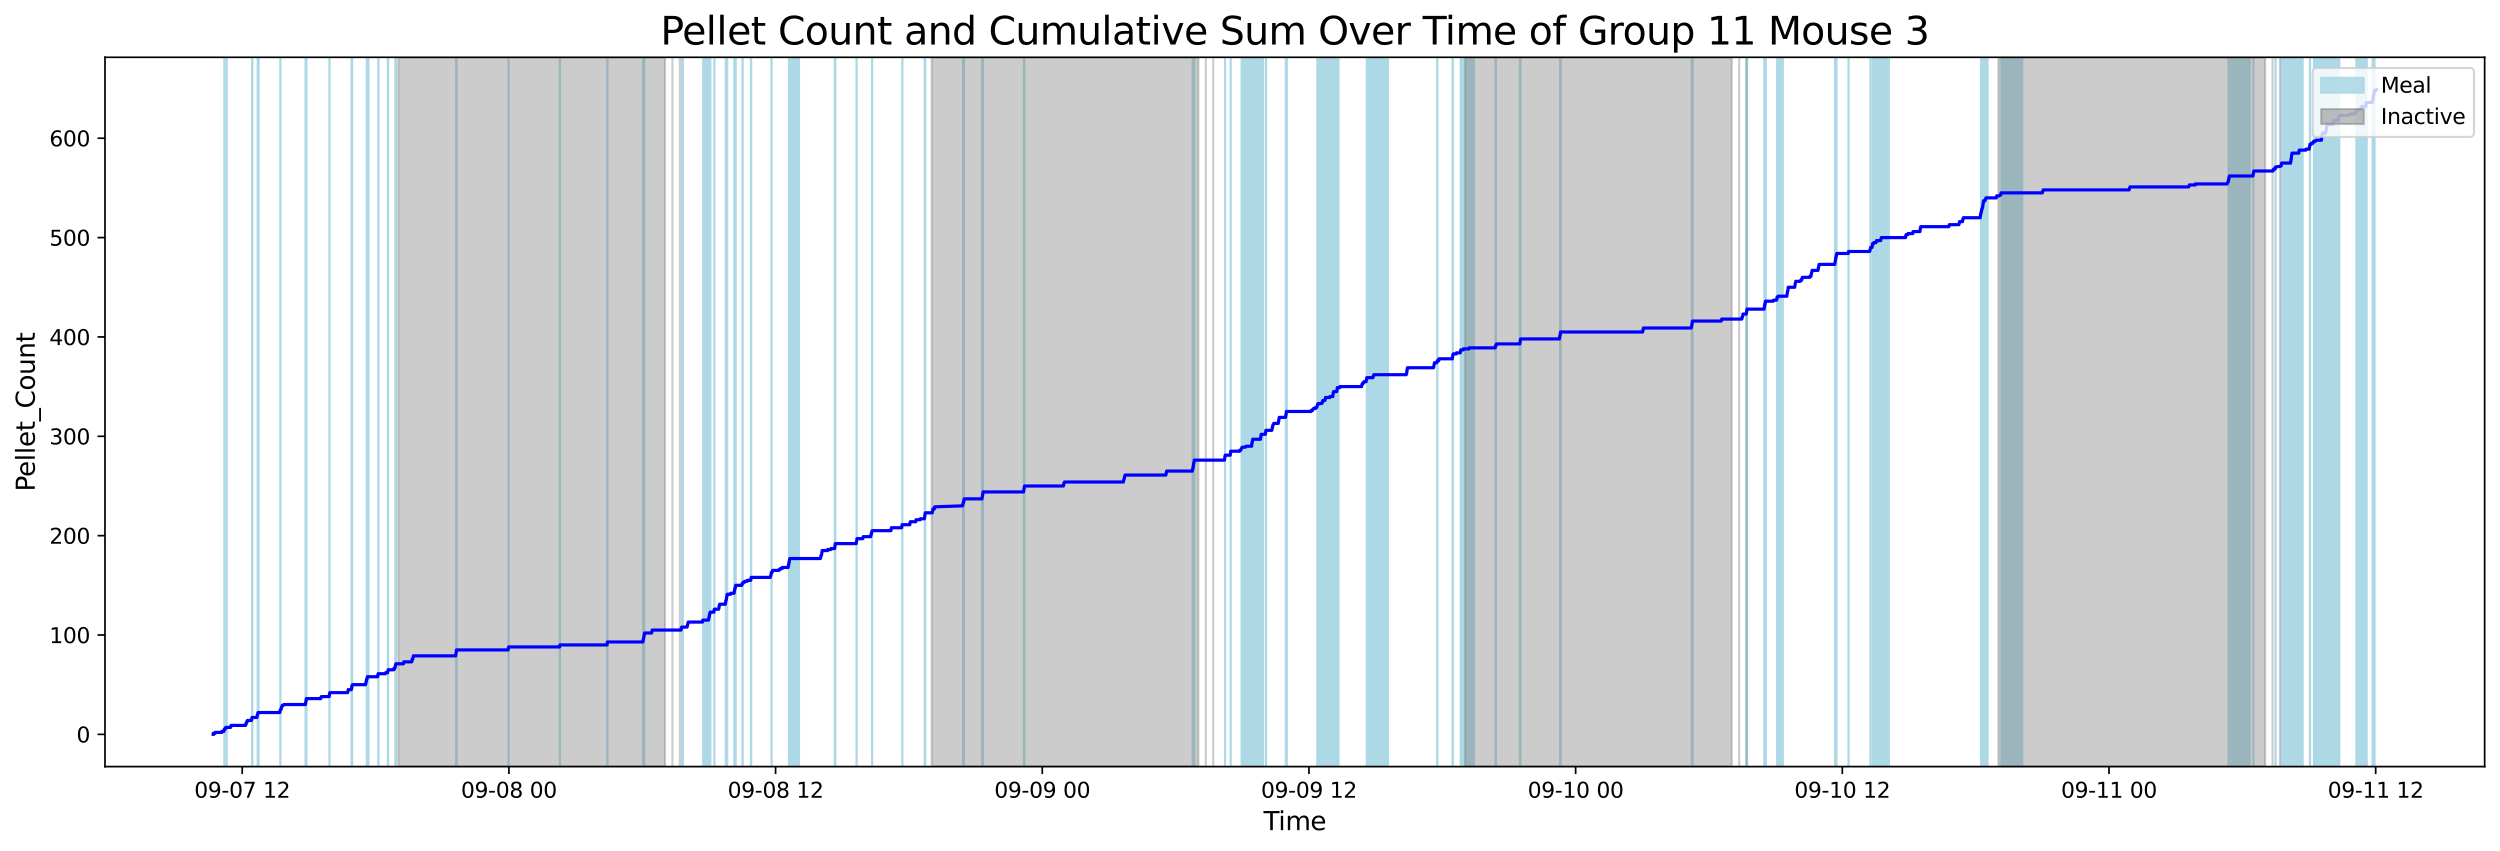 <?xml version="1.0" encoding="utf-8" standalone="no"?>
<!DOCTYPE svg PUBLIC "-//W3C//DTD SVG 1.1//EN"
  "http://www.w3.org/Graphics/SVG/1.1/DTD/svg11.dtd">
<svg xmlns:xlink="http://www.w3.org/1999/xlink" width="1172.435pt" height="399.009pt" viewBox="0 0 1172.435 399.009" xmlns="http://www.w3.org/2000/svg" version="1.1">
 <defs>
  <style type="text/css">*{stroke-linejoin: round; stroke-linecap: butt}</style>
 </defs>
 <g id="figure_1">
  <g id="patch_1">
   <path d="M 0 399.009 
L 1172.435 399.009 
L 1172.435 0 
L 0 0 
z
" style="fill: #ffffff"/>
  </g>
  <g id="axes_1">
   <g id="patch_2">
    <path d="M 49.235 359.517 
L 1165.235 359.517 
L 1165.235 26.877 
L 49.235 26.877 
z
" style="fill: #ffffff"/>
   </g>
   <g id="patch_3">
    <path d="M 105.23 359.517 
L 105.23 26.877 
L 105.354 26.877 
L 105.354 359.517 
z
" clip-path="url(#peaa5890ed2)" style="fill: #add8e6; stroke: #add8e6; stroke-linejoin: miter"/>
   </g>
   <g id="patch_4">
    <path d="M 106.256 359.517 
L 106.256 26.877 
L 106.302 26.877 
L 106.302 359.517 
z
" clip-path="url(#peaa5890ed2)" style="fill: #add8e6; stroke: #add8e6; stroke-linejoin: miter"/>
   </g>
   <g id="patch_5">
    <path d="M 118.362 359.517 
L 118.362 26.877 
L 118.236 26.877 
L 118.236 359.517 
z
" clip-path="url(#peaa5890ed2)" style="fill: #add8e6; stroke: #add8e6; stroke-linejoin: miter"/>
   </g>
   <g id="patch_6">
    <path d="M 120.979 359.517 
L 120.979 26.877 
L 120.847 26.877 
L 120.847 359.517 
z
" clip-path="url(#peaa5890ed2)" style="fill: #add8e6; stroke: #add8e6; stroke-linejoin: miter"/>
   </g>
   <g id="patch_7">
    <path d="M 121.29 359.517 
L 121.29 26.877 
L 121.287 26.877 
L 121.287 359.517 
z
" clip-path="url(#peaa5890ed2)" style="fill: #add8e6; stroke: #add8e6; stroke-linejoin: miter"/>
   </g>
   <g id="patch_8">
    <path d="M 131.451 359.517 
L 131.451 26.877 
L 131.521 26.877 
L 131.521 359.517 
z
" clip-path="url(#peaa5890ed2)" style="fill: #add8e6; stroke: #add8e6; stroke-linejoin: miter"/>
   </g>
   <g id="patch_9">
    <path d="M 143.286 359.517 
L 143.286 26.877 
L 143.727 26.877 
L 143.727 359.517 
z
" clip-path="url(#peaa5890ed2)" style="fill: #add8e6; stroke: #add8e6; stroke-linejoin: miter"/>
   </g>
   <g id="patch_10">
    <path d="M 154.486 359.517 
L 154.486 26.877 
L 154.562 26.877 
L 154.562 359.517 
z
" clip-path="url(#peaa5890ed2)" style="fill: #add8e6; stroke: #add8e6; stroke-linejoin: miter"/>
   </g>
   <g id="patch_11">
    <path d="M 164.867 359.517 
L 164.867 26.877 
L 165.147 26.877 
L 165.147 359.517 
z
" clip-path="url(#peaa5890ed2)" style="fill: #add8e6; stroke: #add8e6; stroke-linejoin: miter"/>
   </g>
   <g id="patch_12">
    <path d="M 172.784 359.517 
L 172.784 26.877 
L 172.012 26.877 
L 172.012 359.517 
z
" clip-path="url(#peaa5890ed2)" style="fill: #add8e6; stroke: #add8e6; stroke-linejoin: miter"/>
   </g>
   <g id="patch_13">
    <path d="M 172.411 359.517 
L 172.411 26.877 
L 172.497 26.877 
L 172.497 359.517 
z
" clip-path="url(#peaa5890ed2)" style="fill: #add8e6; stroke: #add8e6; stroke-linejoin: miter"/>
   </g>
   <g id="patch_14">
    <path d="M 177.41 359.517 
L 177.41 26.877 
L 177.5 26.877 
L 177.5 359.517 
z
" clip-path="url(#peaa5890ed2)" style="fill: #add8e6; stroke: #add8e6; stroke-linejoin: miter"/>
   </g>
   <g id="patch_15">
    <path d="M 181.89 359.517 
L 181.89 26.877 
L 182.048 26.877 
L 182.048 359.517 
z
" clip-path="url(#peaa5890ed2)" style="fill: #add8e6; stroke: #add8e6; stroke-linejoin: miter"/>
   </g>
   <g id="patch_16">
    <path d="M 185.405 359.517 
L 185.405 26.877 
L 185.748 26.877 
L 185.748 359.517 
z
" clip-path="url(#peaa5890ed2)" style="fill: #add8e6; stroke: #add8e6; stroke-linejoin: miter"/>
   </g>
   <g id="patch_17">
    <path d="M 213.933 359.517 
L 213.933 26.877 
L 214.127 26.877 
L 214.127 359.517 
z
" clip-path="url(#peaa5890ed2)" style="fill: #add8e6; stroke: #add8e6; stroke-linejoin: miter"/>
   </g>
   <g id="patch_18">
    <path d="M 238.471 359.517 
L 238.471 26.877 
L 238.496 26.877 
L 238.496 359.517 
z
" clip-path="url(#peaa5890ed2)" style="fill: #add8e6; stroke: #add8e6; stroke-linejoin: miter"/>
   </g>
   <g id="patch_19">
    <path d="M 262.547 359.517 
L 262.547 26.877 
L 262.636 26.877 
L 262.636 359.517 
z
" clip-path="url(#peaa5890ed2)" style="fill: #add8e6; stroke: #add8e6; stroke-linejoin: miter"/>
   </g>
   <g id="patch_20">
    <path d="M 284.805 359.517 
L 284.805 26.877 
L 284.908 26.877 
L 284.908 359.517 
z
" clip-path="url(#peaa5890ed2)" style="fill: #add8e6; stroke: #add8e6; stroke-linejoin: miter"/>
   </g>
   <g id="patch_21">
    <path d="M 301.587 359.517 
L 301.587 26.877 
L 301.794 26.877 
L 301.794 359.517 
z
" clip-path="url(#peaa5890ed2)" style="fill: #add8e6; stroke: #add8e6; stroke-linejoin: miter"/>
   </g>
   <g id="patch_22">
    <path d="M 302.01 359.517 
L 302.01 26.877 
L 302.117 26.877 
L 302.117 359.517 
z
" clip-path="url(#peaa5890ed2)" style="fill: #add8e6; stroke: #add8e6; stroke-linejoin: miter"/>
   </g>
   <g id="patch_23">
    <path d="M 320.256 359.517 
L 320.256 26.877 
L 319.862 26.877 
L 319.862 359.517 
z
" clip-path="url(#peaa5890ed2)" style="fill: #add8e6; stroke: #add8e6; stroke-linejoin: miter"/>
   </g>
   <g id="patch_24">
    <path d="M 333.068 359.517 
L 333.068 26.877 
L 329.796 26.877 
L 329.796 359.517 
z
" clip-path="url(#peaa5890ed2)" style="fill: #add8e6; stroke: #add8e6; stroke-linejoin: miter"/>
   </g>
   <g id="patch_25">
    <path d="M 332.447 359.517 
L 332.447 26.877 
L 333.049 26.877 
L 333.049 359.517 
z
" clip-path="url(#peaa5890ed2)" style="fill: #add8e6; stroke: #add8e6; stroke-linejoin: miter"/>
   </g>
   <g id="patch_26">
    <path d="M 335.016 359.517 
L 335.016 26.877 
L 335.048 26.877 
L 335.048 359.517 
z
" clip-path="url(#peaa5890ed2)" style="fill: #add8e6; stroke: #add8e6; stroke-linejoin: miter"/>
   </g>
   <g id="patch_27">
    <path d="M 340.37 359.517 
L 340.37 26.877 
L 340.555 26.877 
L 340.555 359.517 
z
" clip-path="url(#peaa5890ed2)" style="fill: #add8e6; stroke: #add8e6; stroke-linejoin: miter"/>
   </g>
   <g id="patch_28">
    <path d="M 340.973 359.517 
L 340.973 26.877 
L 341.052 26.877 
L 341.052 359.517 
z
" clip-path="url(#peaa5890ed2)" style="fill: #add8e6; stroke: #add8e6; stroke-linejoin: miter"/>
   </g>
   <g id="patch_29">
    <path d="M 344.563 359.517 
L 344.563 26.877 
L 344.396 26.877 
L 344.396 359.517 
z
" clip-path="url(#peaa5890ed2)" style="fill: #add8e6; stroke: #add8e6; stroke-linejoin: miter"/>
   </g>
   <g id="patch_30">
    <path d="M 344.652 359.517 
L 344.652 26.877 
L 345.038 26.877 
L 345.038 359.517 
z
" clip-path="url(#peaa5890ed2)" style="fill: #add8e6; stroke: #add8e6; stroke-linejoin: miter"/>
   </g>
   <g id="patch_31">
    <path d="M 348.185 359.517 
L 348.185 26.877 
L 348.305 26.877 
L 348.305 359.517 
z
" clip-path="url(#peaa5890ed2)" style="fill: #add8e6; stroke: #add8e6; stroke-linejoin: miter"/>
   </g>
   <g id="patch_32">
    <path d="M 352.159 359.517 
L 352.159 26.877 
L 352.286 26.877 
L 352.286 359.517 
z
" clip-path="url(#peaa5890ed2)" style="fill: #add8e6; stroke: #add8e6; stroke-linejoin: miter"/>
   </g>
   <g id="patch_33">
    <path d="M 361.815 359.517 
L 361.815 26.877 
L 361.879 26.877 
L 361.879 359.517 
z
" clip-path="url(#peaa5890ed2)" style="fill: #add8e6; stroke: #add8e6; stroke-linejoin: miter"/>
   </g>
   <g id="patch_34">
    <path d="M 370.002 359.517 
L 370.002 26.877 
L 370.099 26.877 
L 370.099 359.517 
z
" clip-path="url(#peaa5890ed2)" style="fill: #add8e6; stroke: #add8e6; stroke-linejoin: miter"/>
   </g>
   <g id="patch_35">
    <path d="M 374.711 359.517 
L 374.711 26.877 
L 370.476 26.877 
L 370.476 359.517 
z
" clip-path="url(#peaa5890ed2)" style="fill: #add8e6; stroke: #add8e6; stroke-linejoin: miter"/>
   </g>
   <g id="patch_36">
    <path d="M 391.497 359.517 
L 391.497 26.877 
L 391.785 26.877 
L 391.785 359.517 
z
" clip-path="url(#peaa5890ed2)" style="fill: #add8e6; stroke: #add8e6; stroke-linejoin: miter"/>
   </g>
   <g id="patch_37">
    <path d="M 401.765 359.517 
L 401.765 26.877 
L 401.674 26.877 
L 401.674 359.517 
z
" clip-path="url(#peaa5890ed2)" style="fill: #add8e6; stroke: #add8e6; stroke-linejoin: miter"/>
   </g>
   <g id="patch_38">
    <path d="M 408.992 359.517 
L 408.992 26.877 
L 408.994 26.877 
L 408.994 359.517 
z
" clip-path="url(#peaa5890ed2)" style="fill: #add8e6; stroke: #add8e6; stroke-linejoin: miter"/>
   </g>
   <g id="patch_39">
    <path d="M 423.191 359.517 
L 423.191 26.877 
L 423.12 26.877 
L 423.12 359.517 
z
" clip-path="url(#peaa5890ed2)" style="fill: #add8e6; stroke: #add8e6; stroke-linejoin: miter"/>
   </g>
   <g id="patch_40">
    <path d="M 433.663 359.517 
L 433.663 26.877 
L 433.93 26.877 
L 433.93 359.517 
z
" clip-path="url(#peaa5890ed2)" style="fill: #add8e6; stroke: #add8e6; stroke-linejoin: miter"/>
   </g>
   <g id="patch_41">
    <path d="M 451.64 359.517 
L 451.64 26.877 
L 451.818 26.877 
L 451.818 359.517 
z
" clip-path="url(#peaa5890ed2)" style="fill: #add8e6; stroke: #add8e6; stroke-linejoin: miter"/>
   </g>
   <g id="patch_42">
    <path d="M 452.038 359.517 
L 452.038 26.877 
L 452.105 26.877 
L 452.105 359.517 
z
" clip-path="url(#peaa5890ed2)" style="fill: #add8e6; stroke: #add8e6; stroke-linejoin: miter"/>
   </g>
   <g id="patch_43">
    <path d="M 460.602 359.517 
L 460.602 26.877 
L 460.997 26.877 
L 460.997 359.517 
z
" clip-path="url(#peaa5890ed2)" style="fill: #add8e6; stroke: #add8e6; stroke-linejoin: miter"/>
   </g>
   <g id="patch_44">
    <path d="M 480.202 359.517 
L 480.202 26.877 
L 480.38 26.877 
L 480.38 359.517 
z
" clip-path="url(#peaa5890ed2)" style="fill: #add8e6; stroke: #add8e6; stroke-linejoin: miter"/>
   </g>
   <g id="patch_45">
    <path d="M 559.333 359.517 
L 559.333 26.877 
L 560.154 26.877 
L 560.154 359.517 
z
" clip-path="url(#peaa5890ed2)" style="fill: #add8e6; stroke: #add8e6; stroke-linejoin: miter"/>
   </g>
   <g id="patch_46">
    <path d="M 574.52 359.517 
L 574.52 26.877 
L 574.501 26.877 
L 574.501 359.517 
z
" clip-path="url(#peaa5890ed2)" style="fill: #add8e6; stroke: #add8e6; stroke-linejoin: miter"/>
   </g>
   <g id="patch_47">
    <path d="M 577.142 359.517 
L 577.142 26.877 
L 577.169 26.877 
L 577.169 359.517 
z
" clip-path="url(#peaa5890ed2)" style="fill: #add8e6; stroke: #add8e6; stroke-linejoin: miter"/>
   </g>
   <g id="patch_48">
    <path d="M 592.265 359.517 
L 592.265 26.877 
L 582.272 26.877 
L 582.272 359.517 
z
" clip-path="url(#peaa5890ed2)" style="fill: #add8e6; stroke: #add8e6; stroke-linejoin: miter"/>
   </g>
   <g id="patch_49">
    <path d="M 587.198 359.517 
L 587.198 26.877 
L 587.218 26.877 
L 587.218 359.517 
z
" clip-path="url(#peaa5890ed2)" style="fill: #add8e6; stroke: #add8e6; stroke-linejoin: miter"/>
   </g>
   <g id="patch_50">
    <path d="M 587.44 359.517 
L 587.44 26.877 
L 587.5 26.877 
L 587.5 359.517 
z
" clip-path="url(#peaa5890ed2)" style="fill: #add8e6; stroke: #add8e6; stroke-linejoin: miter"/>
   </g>
   <g id="patch_51">
    <path d="M 593.736 359.517 
L 593.736 26.877 
L 593.631 26.877 
L 593.631 359.517 
z
" clip-path="url(#peaa5890ed2)" style="fill: #add8e6; stroke: #add8e6; stroke-linejoin: miter"/>
   </g>
   <g id="patch_52">
    <path d="M 603.016 359.517 
L 603.016 26.877 
L 603.24 26.877 
L 603.24 359.517 
z
" clip-path="url(#peaa5890ed2)" style="fill: #add8e6; stroke: #add8e6; stroke-linejoin: miter"/>
   </g>
   <g id="patch_53">
    <path d="M 603.461 359.517 
L 603.461 26.877 
L 603.397 26.877 
L 603.397 359.517 
z
" clip-path="url(#peaa5890ed2)" style="fill: #add8e6; stroke: #add8e6; stroke-linejoin: miter"/>
   </g>
   <g id="patch_54">
    <path d="M 627.128 359.517 
L 627.128 26.877 
L 617.803 26.877 
L 617.803 359.517 
z
" clip-path="url(#peaa5890ed2)" style="fill: #add8e6; stroke: #add8e6; stroke-linejoin: miter"/>
   </g>
   <g id="patch_55">
    <path d="M 624.454 359.517 
L 624.454 26.877 
L 620.284 26.877 
L 620.284 359.517 
z
" clip-path="url(#peaa5890ed2)" style="fill: #add8e6; stroke: #add8e6; stroke-linejoin: miter"/>
   </g>
   <g id="patch_56">
    <path d="M 625.13 359.517 
L 625.13 26.877 
L 625.345 26.877 
L 625.345 359.517 
z
" clip-path="url(#peaa5890ed2)" style="fill: #add8e6; stroke: #add8e6; stroke-linejoin: miter"/>
   </g>
   <g id="patch_57">
    <path d="M 627.718 359.517 
L 627.718 26.877 
L 627.227 26.877 
L 627.227 359.517 
z
" clip-path="url(#peaa5890ed2)" style="fill: #add8e6; stroke: #add8e6; stroke-linejoin: miter"/>
   </g>
   <g id="patch_58">
    <path d="M 650.905 359.517 
L 650.905 26.877 
L 640.986 26.877 
L 640.986 359.517 
z
" clip-path="url(#peaa5890ed2)" style="fill: #add8e6; stroke: #add8e6; stroke-linejoin: miter"/>
   </g>
   <g id="patch_59">
    <path d="M 674.003 359.517 
L 674.003 26.877 
L 674.114 26.877 
L 674.114 359.517 
z
" clip-path="url(#peaa5890ed2)" style="fill: #add8e6; stroke: #add8e6; stroke-linejoin: miter"/>
   </g>
   <g id="patch_60">
    <path d="M 681.221 359.517 
L 681.221 26.877 
L 681.358 26.877 
L 681.358 359.517 
z
" clip-path="url(#peaa5890ed2)" style="fill: #add8e6; stroke: #add8e6; stroke-linejoin: miter"/>
   </g>
   <g id="patch_61">
    <path d="M 691.211 359.517 
L 691.211 26.877 
L 685.056 26.877 
L 685.056 359.517 
z
" clip-path="url(#peaa5890ed2)" style="fill: #add8e6; stroke: #add8e6; stroke-linejoin: miter"/>
   </g>
   <g id="patch_62">
    <path d="M 701.331 359.517 
L 701.331 26.877 
L 701.568 26.877 
L 701.568 359.517 
z
" clip-path="url(#peaa5890ed2)" style="fill: #add8e6; stroke: #add8e6; stroke-linejoin: miter"/>
   </g>
   <g id="patch_63">
    <path d="M 712.792 359.517 
L 712.792 26.877 
L 713.107 26.877 
L 713.107 359.517 
z
" clip-path="url(#peaa5890ed2)" style="fill: #add8e6; stroke: #add8e6; stroke-linejoin: miter"/>
   </g>
   <g id="patch_64">
    <path d="M 731.651 359.517 
L 731.651 26.877 
L 731.659 26.877 
L 731.659 359.517 
z
" clip-path="url(#peaa5890ed2)" style="fill: #add8e6; stroke: #add8e6; stroke-linejoin: miter"/>
   </g>
   <g id="patch_65">
    <path d="M 731.863 359.517 
L 731.863 26.877 
L 731.966 26.877 
L 731.966 359.517 
z
" clip-path="url(#peaa5890ed2)" style="fill: #add8e6; stroke: #add8e6; stroke-linejoin: miter"/>
   </g>
   <g id="patch_66">
    <path d="M 793.407 359.517 
L 793.407 26.877 
L 793.572 26.877 
L 793.572 359.517 
z
" clip-path="url(#peaa5890ed2)" style="fill: #add8e6; stroke: #add8e6; stroke-linejoin: miter"/>
   </g>
   <g id="patch_67">
    <path d="M 793.755 359.517 
L 793.755 26.877 
L 793.661 26.877 
L 793.661 359.517 
z
" clip-path="url(#peaa5890ed2)" style="fill: #add8e6; stroke: #add8e6; stroke-linejoin: miter"/>
   </g>
   <g id="patch_68">
    <path d="M 819.014 359.517 
L 819.014 26.877 
L 819.361 26.877 
L 819.361 359.517 
z
" clip-path="url(#peaa5890ed2)" style="fill: #add8e6; stroke: #add8e6; stroke-linejoin: miter"/>
   </g>
   <g id="patch_69">
    <path d="M 827.417 359.517 
L 827.417 26.877 
L 827.817 26.877 
L 827.817 359.517 
z
" clip-path="url(#peaa5890ed2)" style="fill: #add8e6; stroke: #add8e6; stroke-linejoin: miter"/>
   </g>
   <g id="patch_70">
    <path d="M 828.056 359.517 
L 828.056 26.877 
L 828.126 26.877 
L 828.126 359.517 
z
" clip-path="url(#peaa5890ed2)" style="fill: #add8e6; stroke: #add8e6; stroke-linejoin: miter"/>
   </g>
   <g id="patch_71">
    <path d="M 836.079 359.517 
L 836.079 26.877 
L 833.427 26.877 
L 833.427 359.517 
z
" clip-path="url(#peaa5890ed2)" style="fill: #add8e6; stroke: #add8e6; stroke-linejoin: miter"/>
   </g>
   <g id="patch_72">
    <path d="M 860.576 359.517 
L 860.576 26.877 
L 861.264 26.877 
L 861.264 359.517 
z
" clip-path="url(#peaa5890ed2)" style="fill: #add8e6; stroke: #add8e6; stroke-linejoin: miter"/>
   </g>
   <g id="patch_73">
    <path d="M 866.882 359.517 
L 866.882 26.877 
L 866.974 26.877 
L 866.974 359.517 
z
" clip-path="url(#peaa5890ed2)" style="fill: #add8e6; stroke: #add8e6; stroke-linejoin: miter"/>
   </g>
   <g id="patch_74">
    <path d="M 877.307 359.517 
L 877.307 26.877 
L 877.17 26.877 
L 877.17 359.517 
z
" clip-path="url(#peaa5890ed2)" style="fill: #add8e6; stroke: #add8e6; stroke-linejoin: miter"/>
   </g>
   <g id="patch_75">
    <path d="M 881.169 359.517 
L 881.169 26.877 
L 878.285 26.877 
L 878.285 359.517 
z
" clip-path="url(#peaa5890ed2)" style="fill: #add8e6; stroke: #add8e6; stroke-linejoin: miter"/>
   </g>
   <g id="patch_76">
    <path d="M 884.975 359.517 
L 884.975 26.877 
L 880.108 26.877 
L 880.108 359.517 
z
" clip-path="url(#peaa5890ed2)" style="fill: #add8e6; stroke: #add8e6; stroke-linejoin: miter"/>
   </g>
   <g id="patch_77">
    <path d="M 885.823 359.517 
L 885.823 26.877 
L 882.211 26.877 
L 882.211 359.517 
z
" clip-path="url(#peaa5890ed2)" style="fill: #add8e6; stroke: #add8e6; stroke-linejoin: miter"/>
   </g>
   <g id="patch_78">
    <path d="M 929.041 359.517 
L 929.041 26.877 
L 929.462 26.877 
L 929.462 359.517 
z
" clip-path="url(#peaa5890ed2)" style="fill: #add8e6; stroke: #add8e6; stroke-linejoin: miter"/>
   </g>
   <g id="patch_79">
    <path d="M 932.124 359.517 
L 932.124 26.877 
L 930.321 26.877 
L 930.321 359.517 
z
" clip-path="url(#peaa5890ed2)" style="fill: #add8e6; stroke: #add8e6; stroke-linejoin: miter"/>
   </g>
   <g id="patch_80">
    <path d="M 948.349 359.517 
L 948.349 26.877 
L 938.622 26.877 
L 938.622 359.517 
z
" clip-path="url(#peaa5890ed2)" style="fill: #add8e6; stroke: #add8e6; stroke-linejoin: miter"/>
   </g>
   <g id="patch_81">
    <path d="M 1055.105 359.517 
L 1055.105 26.877 
L 1045.121 26.877 
L 1045.121 359.517 
z
" clip-path="url(#peaa5890ed2)" style="fill: #add8e6; stroke: #add8e6; stroke-linejoin: miter"/>
   </g>
   <g id="patch_82">
    <path d="M 1045.374 359.517 
L 1045.374 26.877 
L 1045.6 26.877 
L 1045.6 359.517 
z
" clip-path="url(#peaa5890ed2)" style="fill: #add8e6; stroke: #add8e6; stroke-linejoin: miter"/>
   </g>
   <g id="patch_83">
    <path d="M 1056.779 359.517 
L 1056.779 26.877 
L 1056.813 26.877 
L 1056.813 359.517 
z
" clip-path="url(#peaa5890ed2)" style="fill: #add8e6; stroke: #add8e6; stroke-linejoin: miter"/>
   </g>
   <g id="patch_84">
    <path d="M 1067.13 359.517 
L 1067.13 26.877 
L 1067.203 26.877 
L 1067.203 359.517 
z
" clip-path="url(#peaa5890ed2)" style="fill: #add8e6; stroke: #add8e6; stroke-linejoin: miter"/>
   </g>
   <g id="patch_85">
    <path d="M 1079.878 359.517 
L 1079.878 26.877 
L 1069.937 26.877 
L 1069.937 359.517 
z
" clip-path="url(#peaa5890ed2)" style="fill: #add8e6; stroke: #add8e6; stroke-linejoin: miter"/>
   </g>
   <g id="patch_86">
    <path d="M 1074.657 359.517 
L 1074.657 26.877 
L 1074.955 26.877 
L 1074.955 359.517 
z
" clip-path="url(#peaa5890ed2)" style="fill: #add8e6; stroke: #add8e6; stroke-linejoin: miter"/>
   </g>
   <g id="patch_87">
    <path d="M 1078.267 359.517 
L 1078.267 26.877 
L 1078.297 26.877 
L 1078.297 359.517 
z
" clip-path="url(#peaa5890ed2)" style="fill: #add8e6; stroke: #add8e6; stroke-linejoin: miter"/>
   </g>
   <g id="patch_88">
    <path d="M 1083.361 359.517 
L 1083.361 26.877 
L 1083.28 26.877 
L 1083.28 359.517 
z
" clip-path="url(#peaa5890ed2)" style="fill: #add8e6; stroke: #add8e6; stroke-linejoin: miter"/>
   </g>
   <g id="patch_89">
    <path d="M 1089.282 359.517 
L 1089.282 26.877 
L 1085.185 26.877 
L 1085.185 359.517 
z
" clip-path="url(#peaa5890ed2)" style="fill: #add8e6; stroke: #add8e6; stroke-linejoin: miter"/>
   </g>
   <g id="patch_90">
    <path d="M 1096.452 359.517 
L 1096.452 26.877 
L 1089.053 26.877 
L 1089.053 359.517 
z
" clip-path="url(#peaa5890ed2)" style="fill: #add8e6; stroke: #add8e6; stroke-linejoin: miter"/>
   </g>
   <g id="patch_91">
    <path d="M 1090.683 359.517 
L 1090.683 26.877 
L 1091.405 26.877 
L 1091.405 359.517 
z
" clip-path="url(#peaa5890ed2)" style="fill: #add8e6; stroke: #add8e6; stroke-linejoin: miter"/>
   </g>
   <g id="patch_92">
    <path d="M 1094.212 359.517 
L 1094.212 26.877 
L 1094.543 26.877 
L 1094.543 359.517 
z
" clip-path="url(#peaa5890ed2)" style="fill: #add8e6; stroke: #add8e6; stroke-linejoin: miter"/>
   </g>
   <g id="patch_93">
    <path d="M 1096.766 359.517 
L 1096.766 26.877 
L 1097.069 26.877 
L 1097.069 359.517 
z
" clip-path="url(#peaa5890ed2)" style="fill: #add8e6; stroke: #add8e6; stroke-linejoin: miter"/>
   </g>
   <g id="patch_94">
    <path d="M 1109.824 359.517 
L 1109.824 26.877 
L 1105.075 26.877 
L 1105.075 359.517 
z
" clip-path="url(#peaa5890ed2)" style="fill: #add8e6; stroke: #add8e6; stroke-linejoin: miter"/>
   </g>
   <g id="patch_95">
    <path d="M 1109.61 359.517 
L 1109.61 26.877 
L 1109.785 26.877 
L 1109.785 359.517 
z
" clip-path="url(#peaa5890ed2)" style="fill: #add8e6; stroke: #add8e6; stroke-linejoin: miter"/>
   </g>
   <g id="patch_96">
    <path d="M 1112.688 359.517 
L 1112.688 26.877 
L 1113.603 26.877 
L 1113.603 359.517 
z
" clip-path="url(#peaa5890ed2)" style="fill: #add8e6; stroke: #add8e6; stroke-linejoin: miter"/>
   </g>
   <g id="patch_97">
    <path d="M 186.814 359.517 
L 186.814 26.877 
L 311.881 26.877 
L 311.881 359.517 
z
" clip-path="url(#peaa5890ed2)" style="fill: #808080; opacity: 0.4; stroke: #808080; stroke-linejoin: miter"/>
   </g>
   <g id="patch_98">
    <path d="M 315.355 26.877 
L 315.355 26.877 
L 315.355 359.517 
" clip-path="url(#peaa5890ed2)" style="fill: #808080; opacity: 0.4; stroke: #808080; stroke-linejoin: miter"/>
   </g>
   <g id="patch_99">
    <path d="M 318.829 26.877 
L 318.829 26.877 
L 318.829 359.517 
" clip-path="url(#peaa5890ed2)" style="fill: #808080; opacity: 0.4; stroke: #808080; stroke-linejoin: miter"/>
   </g>
   <g id="patch_100">
    <path d="M 436.947 359.517 
L 436.947 26.877 
L 562.014 26.877 
L 562.014 359.517 
z
" clip-path="url(#peaa5890ed2)" style="fill: #808080; opacity: 0.4; stroke: #808080; stroke-linejoin: miter"/>
   </g>
   <g id="patch_101">
    <path d="M 565.488 26.877 
L 565.488 26.877 
L 565.488 359.517 
" clip-path="url(#peaa5890ed2)" style="fill: #808080; opacity: 0.4; stroke: #808080; stroke-linejoin: miter"/>
   </g>
   <g id="patch_102">
    <path d="M 568.962 26.877 
L 568.962 26.877 
L 568.962 359.517 
" clip-path="url(#peaa5890ed2)" style="fill: #808080; opacity: 0.4; stroke: #808080; stroke-linejoin: miter"/>
   </g>
   <g id="patch_103">
    <path d="M 687.081 359.517 
L 687.081 26.877 
L 812.147 26.877 
L 812.147 359.517 
z
" clip-path="url(#peaa5890ed2)" style="fill: #808080; opacity: 0.4; stroke: #808080; stroke-linejoin: miter"/>
   </g>
   <g id="patch_104">
    <path d="M 815.622 26.877 
L 815.622 26.877 
L 815.622 359.517 
" clip-path="url(#peaa5890ed2)" style="fill: #808080; opacity: 0.4; stroke: #808080; stroke-linejoin: miter"/>
   </g>
   <g id="patch_105">
    <path d="M 819.096 26.877 
L 819.096 26.877 
L 819.096 359.517 
" clip-path="url(#peaa5890ed2)" style="fill: #808080; opacity: 0.4; stroke: #808080; stroke-linejoin: miter"/>
   </g>
   <g id="patch_106">
    <path d="M 937.214 359.517 
L 937.214 26.877 
L 1062.281 26.877 
L 1062.281 359.517 
z
" clip-path="url(#peaa5890ed2)" style="fill: #808080; opacity: 0.4; stroke: #808080; stroke-linejoin: miter"/>
   </g>
   <g id="patch_107">
    <path d="M 1065.755 26.877 
L 1065.755 26.877 
L 1065.755 359.517 
" clip-path="url(#peaa5890ed2)" style="fill: #808080; opacity: 0.4; stroke: #808080; stroke-linejoin: miter"/>
   </g>
   <g id="patch_108">
    <path d="M 1069.229 26.877 
L 1069.229 26.877 
L 1069.229 359.517 
" clip-path="url(#peaa5890ed2)" style="fill: #808080; opacity: 0.4; stroke: #808080; stroke-linejoin: miter"/>
   </g>
   <g id="matplotlib.axis_1">
    <g id="xtick_1">
     <g id="line2d_1">
      <defs>
       <path id="m5f320eb855" d="M 0 0 
L 0 3.5 
" style="stroke: #000000; stroke-width: 0.8"/>
      </defs>
      <g>
       <use xlink:href="#m5f320eb855" x="113.598" y="359.517" style="stroke: #000000; stroke-width: 0.8"/>
      </g>
     </g>
     <g id="text_1">
      <!-- 09-07 12 -->
      <g transform="translate(91.118 374.116) scale(0.1 -0.1)">
       <defs>
        <path id="DejaVuSans-30" d="M 2034 4250 
Q 1547 4250 1301 3770 
Q 1056 3291 1056 2328 
Q 1056 1369 1301 889 
Q 1547 409 2034 409 
Q 2525 409 2770 889 
Q 3016 1369 3016 2328 
Q 3016 3291 2770 3770 
Q 2525 4250 2034 4250 
z
M 2034 4750 
Q 2819 4750 3233 4129 
Q 3647 3509 3647 2328 
Q 3647 1150 3233 529 
Q 2819 -91 2034 -91 
Q 1250 -91 836 529 
Q 422 1150 422 2328 
Q 422 3509 836 4129 
Q 1250 4750 2034 4750 
z
" transform="scale(0.016)"/>
        <path id="DejaVuSans-39" d="M 703 97 
L 703 672 
Q 941 559 1184 500 
Q 1428 441 1663 441 
Q 2288 441 2617 861 
Q 2947 1281 2994 2138 
Q 2813 1869 2534 1725 
Q 2256 1581 1919 1581 
Q 1219 1581 811 2004 
Q 403 2428 403 3163 
Q 403 3881 828 4315 
Q 1253 4750 1959 4750 
Q 2769 4750 3195 4129 
Q 3622 3509 3622 2328 
Q 3622 1225 3098 567 
Q 2575 -91 1691 -91 
Q 1453 -91 1209 -44 
Q 966 3 703 97 
z
M 1959 2075 
Q 2384 2075 2632 2365 
Q 2881 2656 2881 3163 
Q 2881 3666 2632 3958 
Q 2384 4250 1959 4250 
Q 1534 4250 1286 3958 
Q 1038 3666 1038 3163 
Q 1038 2656 1286 2365 
Q 1534 2075 1959 2075 
z
" transform="scale(0.016)"/>
        <path id="DejaVuSans-2d" d="M 313 2009 
L 1997 2009 
L 1997 1497 
L 313 1497 
L 313 2009 
z
" transform="scale(0.016)"/>
        <path id="DejaVuSans-37" d="M 525 4666 
L 3525 4666 
L 3525 4397 
L 1831 0 
L 1172 0 
L 2766 4134 
L 525 4134 
L 525 4666 
z
" transform="scale(0.016)"/>
        <path id="DejaVuSans-20" transform="scale(0.016)"/>
        <path id="DejaVuSans-31" d="M 794 531 
L 1825 531 
L 1825 4091 
L 703 3866 
L 703 4441 
L 1819 4666 
L 2450 4666 
L 2450 531 
L 3481 531 
L 3481 0 
L 794 0 
L 794 531 
z
" transform="scale(0.016)"/>
        <path id="DejaVuSans-32" d="M 1228 531 
L 3431 531 
L 3431 0 
L 469 0 
L 469 531 
Q 828 903 1448 1529 
Q 2069 2156 2228 2338 
Q 2531 2678 2651 2914 
Q 2772 3150 2772 3378 
Q 2772 3750 2511 3984 
Q 2250 4219 1831 4219 
Q 1534 4219 1204 4116 
Q 875 4013 500 3803 
L 500 4441 
Q 881 4594 1212 4672 
Q 1544 4750 1819 4750 
Q 2544 4750 2975 4387 
Q 3406 4025 3406 3419 
Q 3406 3131 3298 2873 
Q 3191 2616 2906 2266 
Q 2828 2175 2409 1742 
Q 1991 1309 1228 531 
z
" transform="scale(0.016)"/>
       </defs>
       <use xlink:href="#DejaVuSans-30"/>
       <use xlink:href="#DejaVuSans-39" x="63.623"/>
       <use xlink:href="#DejaVuSans-2d" x="127.246"/>
       <use xlink:href="#DejaVuSans-30" x="163.33"/>
       <use xlink:href="#DejaVuSans-37" x="226.953"/>
       <use xlink:href="#DejaVuSans-20" x="290.576"/>
       <use xlink:href="#DejaVuSans-31" x="322.363"/>
       <use xlink:href="#DejaVuSans-32" x="385.986"/>
      </g>
     </g>
    </g>
    <g id="xtick_2">
     <g id="line2d_2">
      <g>
       <use xlink:href="#m5f320eb855" x="238.665" y="359.517" style="stroke: #000000; stroke-width: 0.8"/>
      </g>
     </g>
     <g id="text_2">
      <!-- 09-08 00 -->
      <g transform="translate(216.184 374.116) scale(0.1 -0.1)">
       <defs>
        <path id="DejaVuSans-38" d="M 2034 2216 
Q 1584 2216 1326 1975 
Q 1069 1734 1069 1313 
Q 1069 891 1326 650 
Q 1584 409 2034 409 
Q 2484 409 2743 651 
Q 3003 894 3003 1313 
Q 3003 1734 2745 1975 
Q 2488 2216 2034 2216 
z
M 1403 2484 
Q 997 2584 770 2862 
Q 544 3141 544 3541 
Q 544 4100 942 4425 
Q 1341 4750 2034 4750 
Q 2731 4750 3128 4425 
Q 3525 4100 3525 3541 
Q 3525 3141 3298 2862 
Q 3072 2584 2669 2484 
Q 3125 2378 3379 2068 
Q 3634 1759 3634 1313 
Q 3634 634 3220 271 
Q 2806 -91 2034 -91 
Q 1263 -91 848 271 
Q 434 634 434 1313 
Q 434 1759 690 2068 
Q 947 2378 1403 2484 
z
M 1172 3481 
Q 1172 3119 1398 2916 
Q 1625 2713 2034 2713 
Q 2441 2713 2670 2916 
Q 2900 3119 2900 3481 
Q 2900 3844 2670 4047 
Q 2441 4250 2034 4250 
Q 1625 4250 1398 4047 
Q 1172 3844 1172 3481 
z
" transform="scale(0.016)"/>
       </defs>
       <use xlink:href="#DejaVuSans-30"/>
       <use xlink:href="#DejaVuSans-39" x="63.623"/>
       <use xlink:href="#DejaVuSans-2d" x="127.246"/>
       <use xlink:href="#DejaVuSans-30" x="163.33"/>
       <use xlink:href="#DejaVuSans-38" x="226.953"/>
       <use xlink:href="#DejaVuSans-20" x="290.576"/>
       <use xlink:href="#DejaVuSans-30" x="322.363"/>
       <use xlink:href="#DejaVuSans-30" x="385.986"/>
      </g>
     </g>
    </g>
    <g id="xtick_3">
     <g id="line2d_3">
      <g>
       <use xlink:href="#m5f320eb855" x="363.731" y="359.517" style="stroke: #000000; stroke-width: 0.8"/>
      </g>
     </g>
     <g id="text_3">
      <!-- 09-08 12 -->
      <g transform="translate(341.251 374.116) scale(0.1 -0.1)">
       <use xlink:href="#DejaVuSans-30"/>
       <use xlink:href="#DejaVuSans-39" x="63.623"/>
       <use xlink:href="#DejaVuSans-2d" x="127.246"/>
       <use xlink:href="#DejaVuSans-30" x="163.33"/>
       <use xlink:href="#DejaVuSans-38" x="226.953"/>
       <use xlink:href="#DejaVuSans-20" x="290.576"/>
       <use xlink:href="#DejaVuSans-31" x="322.363"/>
       <use xlink:href="#DejaVuSans-32" x="385.986"/>
      </g>
     </g>
    </g>
    <g id="xtick_4">
     <g id="line2d_4">
      <g>
       <use xlink:href="#m5f320eb855" x="488.798" y="359.517" style="stroke: #000000; stroke-width: 0.8"/>
      </g>
     </g>
     <g id="text_4">
      <!-- 09-09 00 -->
      <g transform="translate(466.318 374.116) scale(0.1 -0.1)">
       <use xlink:href="#DejaVuSans-30"/>
       <use xlink:href="#DejaVuSans-39" x="63.623"/>
       <use xlink:href="#DejaVuSans-2d" x="127.246"/>
       <use xlink:href="#DejaVuSans-30" x="163.33"/>
       <use xlink:href="#DejaVuSans-39" x="226.953"/>
       <use xlink:href="#DejaVuSans-20" x="290.576"/>
       <use xlink:href="#DejaVuSans-30" x="322.363"/>
       <use xlink:href="#DejaVuSans-30" x="385.986"/>
      </g>
     </g>
    </g>
    <g id="xtick_5">
     <g id="line2d_5">
      <g>
       <use xlink:href="#m5f320eb855" x="613.865" y="359.517" style="stroke: #000000; stroke-width: 0.8"/>
      </g>
     </g>
     <g id="text_5">
      <!-- 09-09 12 -->
      <g transform="translate(591.384 374.116) scale(0.1 -0.1)">
       <use xlink:href="#DejaVuSans-30"/>
       <use xlink:href="#DejaVuSans-39" x="63.623"/>
       <use xlink:href="#DejaVuSans-2d" x="127.246"/>
       <use xlink:href="#DejaVuSans-30" x="163.33"/>
       <use xlink:href="#DejaVuSans-39" x="226.953"/>
       <use xlink:href="#DejaVuSans-20" x="290.576"/>
       <use xlink:href="#DejaVuSans-31" x="322.363"/>
       <use xlink:href="#DejaVuSans-32" x="385.986"/>
      </g>
     </g>
    </g>
    <g id="xtick_6">
     <g id="line2d_6">
      <g>
       <use xlink:href="#m5f320eb855" x="738.931" y="359.517" style="stroke: #000000; stroke-width: 0.8"/>
      </g>
     </g>
     <g id="text_6">
      <!-- 09-10 00 -->
      <g transform="translate(716.451 374.116) scale(0.1 -0.1)">
       <use xlink:href="#DejaVuSans-30"/>
       <use xlink:href="#DejaVuSans-39" x="63.623"/>
       <use xlink:href="#DejaVuSans-2d" x="127.246"/>
       <use xlink:href="#DejaVuSans-31" x="163.33"/>
       <use xlink:href="#DejaVuSans-30" x="226.953"/>
       <use xlink:href="#DejaVuSans-20" x="290.576"/>
       <use xlink:href="#DejaVuSans-30" x="322.363"/>
       <use xlink:href="#DejaVuSans-30" x="385.986"/>
      </g>
     </g>
    </g>
    <g id="xtick_7">
     <g id="line2d_7">
      <g>
       <use xlink:href="#m5f320eb855" x="863.998" y="359.517" style="stroke: #000000; stroke-width: 0.8"/>
      </g>
     </g>
     <g id="text_7">
      <!-- 09-10 12 -->
      <g transform="translate(841.518 374.116) scale(0.1 -0.1)">
       <use xlink:href="#DejaVuSans-30"/>
       <use xlink:href="#DejaVuSans-39" x="63.623"/>
       <use xlink:href="#DejaVuSans-2d" x="127.246"/>
       <use xlink:href="#DejaVuSans-31" x="163.33"/>
       <use xlink:href="#DejaVuSans-30" x="226.953"/>
       <use xlink:href="#DejaVuSans-20" x="290.576"/>
       <use xlink:href="#DejaVuSans-31" x="322.363"/>
       <use xlink:href="#DejaVuSans-32" x="385.986"/>
      </g>
     </g>
    </g>
    <g id="xtick_8">
     <g id="line2d_8">
      <g>
       <use xlink:href="#m5f320eb855" x="989.065" y="359.517" style="stroke: #000000; stroke-width: 0.8"/>
      </g>
     </g>
     <g id="text_8">
      <!-- 09-11 00 -->
      <g transform="translate(966.584 374.116) scale(0.1 -0.1)">
       <use xlink:href="#DejaVuSans-30"/>
       <use xlink:href="#DejaVuSans-39" x="63.623"/>
       <use xlink:href="#DejaVuSans-2d" x="127.246"/>
       <use xlink:href="#DejaVuSans-31" x="163.33"/>
       <use xlink:href="#DejaVuSans-31" x="226.953"/>
       <use xlink:href="#DejaVuSans-20" x="290.576"/>
       <use xlink:href="#DejaVuSans-30" x="322.363"/>
       <use xlink:href="#DejaVuSans-30" x="385.986"/>
      </g>
     </g>
    </g>
    <g id="xtick_9">
     <g id="line2d_9">
      <g>
       <use xlink:href="#m5f320eb855" x="1114.131" y="359.517" style="stroke: #000000; stroke-width: 0.8"/>
      </g>
     </g>
     <g id="text_9">
      <!-- 09-11 12 -->
      <g transform="translate(1091.651 374.116) scale(0.1 -0.1)">
       <use xlink:href="#DejaVuSans-30"/>
       <use xlink:href="#DejaVuSans-39" x="63.623"/>
       <use xlink:href="#DejaVuSans-2d" x="127.246"/>
       <use xlink:href="#DejaVuSans-31" x="163.33"/>
       <use xlink:href="#DejaVuSans-31" x="226.953"/>
       <use xlink:href="#DejaVuSans-20" x="290.576"/>
       <use xlink:href="#DejaVuSans-31" x="322.363"/>
       <use xlink:href="#DejaVuSans-32" x="385.986"/>
      </g>
     </g>
    </g>
    <g id="text_10">
     <!-- Time -->
     <g transform="translate(592.555 389.313) scale(0.12 -0.12)">
      <defs>
       <path id="DejaVuSans-54" d="M -19 4666 
L 3928 4666 
L 3928 4134 
L 2272 4134 
L 2272 0 
L 1638 0 
L 1638 4134 
L -19 4134 
L -19 4666 
z
" transform="scale(0.016)"/>
       <path id="DejaVuSans-69" d="M 603 3500 
L 1178 3500 
L 1178 0 
L 603 0 
L 603 3500 
z
M 603 4863 
L 1178 4863 
L 1178 4134 
L 603 4134 
L 603 4863 
z
" transform="scale(0.016)"/>
       <path id="DejaVuSans-6d" d="M 3328 2828 
Q 3544 3216 3844 3400 
Q 4144 3584 4550 3584 
Q 5097 3584 5394 3201 
Q 5691 2819 5691 2113 
L 5691 0 
L 5113 0 
L 5113 2094 
Q 5113 2597 4934 2840 
Q 4756 3084 4391 3084 
Q 3944 3084 3684 2787 
Q 3425 2491 3425 1978 
L 3425 0 
L 2847 0 
L 2847 2094 
Q 2847 2600 2669 2842 
Q 2491 3084 2119 3084 
Q 1678 3084 1418 2786 
Q 1159 2488 1159 1978 
L 1159 0 
L 581 0 
L 581 3500 
L 1159 3500 
L 1159 2956 
Q 1356 3278 1631 3431 
Q 1906 3584 2284 3584 
Q 2666 3584 2933 3390 
Q 3200 3197 3328 2828 
z
" transform="scale(0.016)"/>
       <path id="DejaVuSans-65" d="M 3597 1894 
L 3597 1613 
L 953 1613 
Q 991 1019 1311 708 
Q 1631 397 2203 397 
Q 2534 397 2845 478 
Q 3156 559 3463 722 
L 3463 178 
Q 3153 47 2828 -22 
Q 2503 -91 2169 -91 
Q 1331 -91 842 396 
Q 353 884 353 1716 
Q 353 2575 817 3079 
Q 1281 3584 2069 3584 
Q 2775 3584 3186 3129 
Q 3597 2675 3597 1894 
z
M 3022 2063 
Q 3016 2534 2758 2815 
Q 2500 3097 2075 3097 
Q 1594 3097 1305 2825 
Q 1016 2553 972 2059 
L 3022 2063 
z
" transform="scale(0.016)"/>
      </defs>
      <use xlink:href="#DejaVuSans-54"/>
      <use xlink:href="#DejaVuSans-69" x="57.959"/>
      <use xlink:href="#DejaVuSans-6d" x="85.742"/>
      <use xlink:href="#DejaVuSans-65" x="183.154"/>
     </g>
    </g>
   </g>
   <g id="matplotlib.axis_2">
    <g id="ytick_1">
     <g id="line2d_10">
      <defs>
       <path id="md23e8120ee" d="M 0 0 
L -3.5 0 
" style="stroke: #000000; stroke-width: 0.8"/>
      </defs>
      <g>
       <use xlink:href="#md23e8120ee" x="49.235" y="344.397" style="stroke: #000000; stroke-width: 0.8"/>
      </g>
     </g>
     <g id="text_11">
      <!-- 0 -->
      <g transform="translate(35.873 348.196) scale(0.1 -0.1)">
       <use xlink:href="#DejaVuSans-30"/>
      </g>
     </g>
    </g>
    <g id="ytick_2">
     <g id="line2d_11">
      <g>
       <use xlink:href="#md23e8120ee" x="49.235" y="297.802" style="stroke: #000000; stroke-width: 0.8"/>
      </g>
     </g>
     <g id="text_12">
      <!-- 100 -->
      <g transform="translate(23.148 301.602) scale(0.1 -0.1)">
       <use xlink:href="#DejaVuSans-31"/>
       <use xlink:href="#DejaVuSans-30" x="63.623"/>
       <use xlink:href="#DejaVuSans-30" x="127.246"/>
      </g>
     </g>
    </g>
    <g id="ytick_3">
     <g id="line2d_12">
      <g>
       <use xlink:href="#md23e8120ee" x="49.235" y="251.208" style="stroke: #000000; stroke-width: 0.8"/>
      </g>
     </g>
     <g id="text_13">
      <!-- 200 -->
      <g transform="translate(23.148 255.007) scale(0.1 -0.1)">
       <use xlink:href="#DejaVuSans-32"/>
       <use xlink:href="#DejaVuSans-30" x="63.623"/>
       <use xlink:href="#DejaVuSans-30" x="127.246"/>
      </g>
     </g>
    </g>
    <g id="ytick_4">
     <g id="line2d_13">
      <g>
       <use xlink:href="#md23e8120ee" x="49.235" y="204.613" style="stroke: #000000; stroke-width: 0.8"/>
      </g>
     </g>
     <g id="text_14">
      <!-- 300 -->
      <g transform="translate(23.148 208.412) scale(0.1 -0.1)">
       <defs>
        <path id="DejaVuSans-33" d="M 2597 2516 
Q 3050 2419 3304 2112 
Q 3559 1806 3559 1356 
Q 3559 666 3084 287 
Q 2609 -91 1734 -91 
Q 1441 -91 1130 -33 
Q 819 25 488 141 
L 488 750 
Q 750 597 1062 519 
Q 1375 441 1716 441 
Q 2309 441 2620 675 
Q 2931 909 2931 1356 
Q 2931 1769 2642 2001 
Q 2353 2234 1838 2234 
L 1294 2234 
L 1294 2753 
L 1863 2753 
Q 2328 2753 2575 2939 
Q 2822 3125 2822 3475 
Q 2822 3834 2567 4026 
Q 2313 4219 1838 4219 
Q 1578 4219 1281 4162 
Q 984 4106 628 3988 
L 628 4550 
Q 988 4650 1302 4700 
Q 1616 4750 1894 4750 
Q 2613 4750 3031 4423 
Q 3450 4097 3450 3541 
Q 3450 3153 3228 2886 
Q 3006 2619 2597 2516 
z
" transform="scale(0.016)"/>
       </defs>
       <use xlink:href="#DejaVuSans-33"/>
       <use xlink:href="#DejaVuSans-30" x="63.623"/>
       <use xlink:href="#DejaVuSans-30" x="127.246"/>
      </g>
     </g>
    </g>
    <g id="ytick_5">
     <g id="line2d_14">
      <g>
       <use xlink:href="#md23e8120ee" x="49.235" y="158.018" style="stroke: #000000; stroke-width: 0.8"/>
      </g>
     </g>
     <g id="text_15">
      <!-- 400 -->
      <g transform="translate(23.148 161.817) scale(0.1 -0.1)">
       <defs>
        <path id="DejaVuSans-34" d="M 2419 4116 
L 825 1625 
L 2419 1625 
L 2419 4116 
z
M 2253 4666 
L 3047 4666 
L 3047 1625 
L 3713 1625 
L 3713 1100 
L 3047 1100 
L 3047 0 
L 2419 0 
L 2419 1100 
L 313 1100 
L 313 1709 
L 2253 4666 
z
" transform="scale(0.016)"/>
       </defs>
       <use xlink:href="#DejaVuSans-34"/>
       <use xlink:href="#DejaVuSans-30" x="63.623"/>
       <use xlink:href="#DejaVuSans-30" x="127.246"/>
      </g>
     </g>
    </g>
    <g id="ytick_6">
     <g id="line2d_15">
      <g>
       <use xlink:href="#md23e8120ee" x="49.235" y="111.423" style="stroke: #000000; stroke-width: 0.8"/>
      </g>
     </g>
     <g id="text_16">
      <!-- 500 -->
      <g transform="translate(23.148 115.223) scale(0.1 -0.1)">
       <defs>
        <path id="DejaVuSans-35" d="M 691 4666 
L 3169 4666 
L 3169 4134 
L 1269 4134 
L 1269 2991 
Q 1406 3038 1543 3061 
Q 1681 3084 1819 3084 
Q 2600 3084 3056 2656 
Q 3513 2228 3513 1497 
Q 3513 744 3044 326 
Q 2575 -91 1722 -91 
Q 1428 -91 1123 -41 
Q 819 9 494 109 
L 494 744 
Q 775 591 1075 516 
Q 1375 441 1709 441 
Q 2250 441 2565 725 
Q 2881 1009 2881 1497 
Q 2881 1984 2565 2268 
Q 2250 2553 1709 2553 
Q 1456 2553 1204 2497 
Q 953 2441 691 2322 
L 691 4666 
z
" transform="scale(0.016)"/>
       </defs>
       <use xlink:href="#DejaVuSans-35"/>
       <use xlink:href="#DejaVuSans-30" x="63.623"/>
       <use xlink:href="#DejaVuSans-30" x="127.246"/>
      </g>
     </g>
    </g>
    <g id="ytick_7">
     <g id="line2d_16">
      <g>
       <use xlink:href="#md23e8120ee" x="49.235" y="64.829" style="stroke: #000000; stroke-width: 0.8"/>
      </g>
     </g>
     <g id="text_17">
      <!-- 600 -->
      <g transform="translate(23.148 68.628) scale(0.1 -0.1)">
       <defs>
        <path id="DejaVuSans-36" d="M 2113 2584 
Q 1688 2584 1439 2293 
Q 1191 2003 1191 1497 
Q 1191 994 1439 701 
Q 1688 409 2113 409 
Q 2538 409 2786 701 
Q 3034 994 3034 1497 
Q 3034 2003 2786 2293 
Q 2538 2584 2113 2584 
z
M 3366 4563 
L 3366 3988 
Q 3128 4100 2886 4159 
Q 2644 4219 2406 4219 
Q 1781 4219 1451 3797 
Q 1122 3375 1075 2522 
Q 1259 2794 1537 2939 
Q 1816 3084 2150 3084 
Q 2853 3084 3261 2657 
Q 3669 2231 3669 1497 
Q 3669 778 3244 343 
Q 2819 -91 2113 -91 
Q 1303 -91 875 529 
Q 447 1150 447 2328 
Q 447 3434 972 4092 
Q 1497 4750 2381 4750 
Q 2619 4750 2861 4703 
Q 3103 4656 3366 4563 
z
" transform="scale(0.016)"/>
       </defs>
       <use xlink:href="#DejaVuSans-36"/>
       <use xlink:href="#DejaVuSans-30" x="63.623"/>
       <use xlink:href="#DejaVuSans-30" x="127.246"/>
      </g>
     </g>
    </g>
    <g id="text_18">
     <!-- Pellet_Count -->
     <g transform="translate(16.318 230.485) rotate(-90) scale(0.12 -0.12)">
      <defs>
       <path id="DejaVuSans-50" d="M 1259 4147 
L 1259 2394 
L 2053 2394 
Q 2494 2394 2734 2622 
Q 2975 2850 2975 3272 
Q 2975 3691 2734 3919 
Q 2494 4147 2053 4147 
L 1259 4147 
z
M 628 4666 
L 2053 4666 
Q 2838 4666 3239 4311 
Q 3641 3956 3641 3272 
Q 3641 2581 3239 2228 
Q 2838 1875 2053 1875 
L 1259 1875 
L 1259 0 
L 628 0 
L 628 4666 
z
" transform="scale(0.016)"/>
       <path id="DejaVuSans-6c" d="M 603 4863 
L 1178 4863 
L 1178 0 
L 603 0 
L 603 4863 
z
" transform="scale(0.016)"/>
       <path id="DejaVuSans-74" d="M 1172 4494 
L 1172 3500 
L 2356 3500 
L 2356 3053 
L 1172 3053 
L 1172 1153 
Q 1172 725 1289 603 
Q 1406 481 1766 481 
L 2356 481 
L 2356 0 
L 1766 0 
Q 1100 0 847 248 
Q 594 497 594 1153 
L 594 3053 
L 172 3053 
L 172 3500 
L 594 3500 
L 594 4494 
L 1172 4494 
z
" transform="scale(0.016)"/>
       <path id="DejaVuSans-5f" d="M 3263 -1063 
L 3263 -1509 
L -63 -1509 
L -63 -1063 
L 3263 -1063 
z
" transform="scale(0.016)"/>
       <path id="DejaVuSans-43" d="M 4122 4306 
L 4122 3641 
Q 3803 3938 3442 4084 
Q 3081 4231 2675 4231 
Q 1875 4231 1450 3742 
Q 1025 3253 1025 2328 
Q 1025 1406 1450 917 
Q 1875 428 2675 428 
Q 3081 428 3442 575 
Q 3803 722 4122 1019 
L 4122 359 
Q 3791 134 3420 21 
Q 3050 -91 2638 -91 
Q 1578 -91 968 557 
Q 359 1206 359 2328 
Q 359 3453 968 4101 
Q 1578 4750 2638 4750 
Q 3056 4750 3426 4639 
Q 3797 4528 4122 4306 
z
" transform="scale(0.016)"/>
       <path id="DejaVuSans-6f" d="M 1959 3097 
Q 1497 3097 1228 2736 
Q 959 2375 959 1747 
Q 959 1119 1226 758 
Q 1494 397 1959 397 
Q 2419 397 2687 759 
Q 2956 1122 2956 1747 
Q 2956 2369 2687 2733 
Q 2419 3097 1959 3097 
z
M 1959 3584 
Q 2709 3584 3137 3096 
Q 3566 2609 3566 1747 
Q 3566 888 3137 398 
Q 2709 -91 1959 -91 
Q 1206 -91 779 398 
Q 353 888 353 1747 
Q 353 2609 779 3096 
Q 1206 3584 1959 3584 
z
" transform="scale(0.016)"/>
       <path id="DejaVuSans-75" d="M 544 1381 
L 544 3500 
L 1119 3500 
L 1119 1403 
Q 1119 906 1312 657 
Q 1506 409 1894 409 
Q 2359 409 2629 706 
Q 2900 1003 2900 1516 
L 2900 3500 
L 3475 3500 
L 3475 0 
L 2900 0 
L 2900 538 
Q 2691 219 2414 64 
Q 2138 -91 1772 -91 
Q 1169 -91 856 284 
Q 544 659 544 1381 
z
M 1991 3584 
L 1991 3584 
z
" transform="scale(0.016)"/>
       <path id="DejaVuSans-6e" d="M 3513 2113 
L 3513 0 
L 2938 0 
L 2938 2094 
Q 2938 2591 2744 2837 
Q 2550 3084 2163 3084 
Q 1697 3084 1428 2787 
Q 1159 2491 1159 1978 
L 1159 0 
L 581 0 
L 581 3500 
L 1159 3500 
L 1159 2956 
Q 1366 3272 1645 3428 
Q 1925 3584 2291 3584 
Q 2894 3584 3203 3211 
Q 3513 2838 3513 2113 
z
" transform="scale(0.016)"/>
      </defs>
      <use xlink:href="#DejaVuSans-50"/>
      <use xlink:href="#DejaVuSans-65" x="56.678"/>
      <use xlink:href="#DejaVuSans-6c" x="118.201"/>
      <use xlink:href="#DejaVuSans-6c" x="145.984"/>
      <use xlink:href="#DejaVuSans-65" x="173.768"/>
      <use xlink:href="#DejaVuSans-74" x="235.291"/>
      <use xlink:href="#DejaVuSans-5f" x="274.5"/>
      <use xlink:href="#DejaVuSans-43" x="324.5"/>
      <use xlink:href="#DejaVuSans-6f" x="394.324"/>
      <use xlink:href="#DejaVuSans-75" x="455.506"/>
      <use xlink:href="#DejaVuSans-6e" x="518.885"/>
      <use xlink:href="#DejaVuSans-74" x="582.264"/>
     </g>
    </g>
   </g>
   <g id="line2d_17">
    <path d="M 99.962 344.397 
L 99.971 343.931 
L 100.86 343.931 
L 100.871 343.465 
L 104.027 343.465 
L 104.041 342.999 
L 104.985 342.999 
L 104.985 342.999 
L 104.997 342.533 
L 105.113 342.533 
L 105.121 342.067 
L 105.489 342.067 
L 105.492 341.602 
L 105.88 341.602 
L 105.888 341.136 
L 108.158 341.136 
L 108.164 340.67 
L 108.343 340.67 
L 108.346 340.204 
L 115.187 340.204 
L 115.199 339.738 
L 115.358 339.738 
L 115.364 339.272 
L 115.541 339.272 
L 115.543 338.806 
L 115.761 338.806 
L 115.766 338.34 
L 116.047 338.34 
L 116.053 337.874 
L 117.932 337.874 
L 117.935 337.408 
L 118.056 337.408 
L 118.164 336.476 
L 120.462 336.476 
L 120.578 336.01 
L 120.7 335.078 
L 120.847 335.078 
L 120.856 334.612 
L 121.006 334.612 
L 121.012 334.146 
L 131.243 334.146 
L 131.342 333.214 
L 131.437 333.214 
L 131.539 332.748 
L 131.828 332.748 
L 131.944 331.817 
L 132.069 331.817 
L 132.184 331.351 
L 132.193 331.351 
L 132.306 330.885 
L 132.818 330.885 
L 133.018 330.419 
L 143.217 330.419 
L 143.327 329.487 
L 143.414 329.487 
L 143.481 328.555 
L 143.571 328.555 
L 143.675 327.623 
L 150.391 327.623 
L 150.397 327.157 
L 150.658 327.157 
L 150.701 326.691 
L 154.366 326.691 
L 154.468 325.759 
L 154.549 325.759 
L 154.552 325.293 
L 154.685 325.293 
L 154.688 324.827 
L 163.008 324.827 
L 163.115 324.361 
L 163.138 324.361 
L 163.248 323.895 
L 163.26 323.895 
L 163.266 323.43 
L 164.768 323.43 
L 164.771 322.964 
L 164.899 322.964 
L 164.991 322.032 
L 165.061 322.032 
L 165.064 321.566 
L 165.176 321.566 
L 165.301 321.1 
L 171.433 321.1 
L 171.438 320.634 
L 171.554 320.634 
L 171.656 319.702 
L 171.737 319.702 
L 171.85 319.236 
L 171.861 319.236 
L 171.864 318.77 
L 172.032 318.77 
L 172.038 318.304 
L 172.191 318.304 
L 172.197 317.838 
L 172.316 317.838 
L 172.319 317.372 
L 177.104 317.372 
L 177.205 316.44 
L 177.33 316.44 
L 177.341 315.974 
L 180.645 315.974 
L 180.761 315.508 
L 181.739 315.508 
L 181.742 315.042 
L 181.884 315.042 
L 181.89 314.577 
L 182.055 314.577 
L 182.06 314.111 
L 184.625 314.111 
L 184.631 313.645 
L 185.034 313.645 
L 185.039 313.179 
L 185.262 313.179 
L 185.268 312.713 
L 185.396 312.713 
L 185.488 311.781 
L 185.616 311.781 
L 185.621 311.315 
L 189.232 311.315 
L 189.237 310.849 
L 189.365 310.849 
L 189.376 310.383 
L 193.094 310.383 
L 193.189 309.917 
L 193.232 309.917 
L 193.235 309.451 
L 193.363 309.451 
L 193.366 308.985 
L 193.641 308.985 
L 193.756 308.053 
L 193.855 308.053 
L 193.858 307.587 
L 213.715 307.587 
L 213.802 306.655 
L 213.86 306.655 
L 213.938 305.724 
L 214.016 305.724 
L 214.106 304.792 
L 238.317 304.792 
L 238.433 303.86 
L 238.505 303.86 
L 238.569 303.394 
L 262.471 303.394 
L 262.563 302.462 
L 284.693 302.462 
L 284.777 301.53 
L 284.852 301.53 
L 284.855 301.064 
L 301.511 301.064 
L 301.603 300.132 
L 301.696 300.132 
L 301.812 299.2 
L 301.884 299.2 
L 301.977 298.268 
L 302.072 298.268 
L 302.171 297.336 
L 302.275 297.336 
L 302.278 296.871 
L 305.627 296.871 
L 305.737 295.939 
L 305.853 295.939 
L 305.859 295.473 
L 319.388 295.473 
L 319.518 294.541 
L 319.712 294.541 
L 319.715 294.075 
L 322.225 294.075 
L 322.228 293.609 
L 322.387 293.609 
L 322.474 292.677 
L 322.613 292.677 
L 322.737 291.745 
L 329.413 291.745 
L 329.584 290.813 
L 332.262 290.813 
L 332.384 289.881 
L 332.494 289.881 
L 332.563 288.949 
L 332.688 288.949 
L 332.772 288.018 
L 332.864 288.018 
L 332.87 287.552 
L 333.102 287.552 
L 333.11 287.086 
L 334.798 287.086 
L 334.894 286.154 
L 334.972 286.154 
L 334.975 285.688 
L 337.039 285.688 
L 337.149 285.222 
L 337.169 285.222 
L 337.253 284.29 
L 337.331 284.29 
L 337.334 283.824 
L 337.517 283.824 
L 337.522 283.358 
L 340.163 283.358 
L 340.244 282.426 
L 340.333 282.426 
L 340.415 281.494 
L 340.542 281.494 
L 340.655 281.028 
L 340.661 281.028 
L 340.756 280.096 
L 340.84 280.096 
L 340.936 279.165 
L 341.031 279.165 
L 341.031 278.699 
L 342.652 278.699 
L 342.658 278.233 
L 344.271 278.233 
L 344.355 277.301 
L 344.444 277.301 
L 344.517 276.369 
L 344.609 276.369 
L 344.612 275.903 
L 344.806 275.903 
L 344.905 274.971 
L 344.983 274.971 
L 344.986 274.505 
L 347.869 274.505 
L 347.878 274.039 
L 348.098 274.039 
L 348.104 273.573 
L 348.48 273.573 
L 348.486 273.107 
L 349.108 273.107 
L 349.201 272.641 
L 350.431 272.641 
L 350.437 272.175 
L 352.03 272.175 
L 352.032 271.709 
L 352.177 271.709 
L 352.287 270.777 
L 361.221 270.777 
L 361.314 270.312 
L 361.381 270.312 
L 361.479 269.846 
L 361.543 269.846 
L 361.647 268.914 
L 361.76 268.914 
L 361.763 268.448 
L 362.11 268.448 
L 362.226 267.982 
L 362.235 267.982 
L 362.353 267.516 
L 365.295 267.516 
L 365.382 267.05 
L 365.923 267.05 
L 366.03 266.584 
L 366.875 266.584 
L 366.887 266.118 
L 369.611 266.118 
L 369.62 265.652 
L 369.744 265.652 
L 369.828 264.72 
L 369.904 264.72 
L 369.993 263.788 
L 370.072 263.788 
L 370.413 261.924 
L 384.75 261.924 
L 384.86 261.459 
L 384.891 261.459 
L 384.996 260.527 
L 385.192 260.527 
L 385.314 260.061 
L 385.329 260.061 
L 385.427 259.129 
L 385.494 259.129 
L 385.549 258.197 
L 388.151 258.197 
L 388.157 257.731 
L 389.596 257.731 
L 389.7 257.265 
L 391.385 257.265 
L 391.391 256.799 
L 391.504 256.799 
L 391.582 255.867 
L 391.66 255.867 
L 391.732 254.935 
L 401.521 254.935 
L 401.622 254.003 
L 401.691 254.003 
L 401.801 253.537 
L 401.81 253.537 
L 401.909 252.606 
L 404.621 252.606 
L 404.621 252.606 
L 404.636 252.14 
L 404.856 252.14 
L 404.864 251.674 
L 408.33 251.674 
L 408.443 250.742 
L 408.622 250.742 
L 408.721 249.81 
L 408.805 249.81 
L 408.917 249.344 
L 408.926 249.344 
L 409.001 248.878 
L 417.837 248.878 
L 417.933 247.946 
L 418.002 247.946 
L 418.086 247.48 
L 422.877 247.48 
L 422.993 246.548 
L 423.074 246.548 
L 423.08 246.082 
L 426.679 246.082 
L 426.797 245.15 
L 426.873 245.15 
L 426.925 244.684 
L 429.464 244.684 
L 429.574 243.753 
L 431.568 243.753 
L 431.574 243.287 
L 433.523 243.287 
L 433.607 242.355 
L 433.664 242.355 
L 433.743 241.423 
L 433.812 241.423 
L 433.812 241.423 
L 433.937 240.491 
L 437.208 240.491 
L 437.321 239.559 
L 437.437 239.559 
L 437.526 238.627 
L 438.236 238.627 
L 438.331 237.695 
L 438.363 237.695 
L 451.365 237.229 
L 451.365 237.229 
L 451.371 236.763 
L 451.585 236.763 
L 451.683 235.831 
L 451.805 235.831 
L 451.808 235.365 
L 451.993 235.365 
L 452.074 234.434 
L 452.164 234.434 
L 452.167 233.968 
L 460.516 233.968 
L 460.62 233.036 
L 460.696 233.036 
L 460.78 232.104 
L 460.84 232.104 
L 460.945 231.172 
L 461.04 231.172 
L 461.046 230.706 
L 480.017 230.706 
L 480.13 229.774 
L 480.208 229.774 
L 480.287 228.842 
L 480.353 228.842 
L 480.463 227.91 
L 498.74 227.91 
L 498.844 226.978 
L 498.965 226.978 
L 498.968 226.512 
L 499.096 226.512 
L 499.2 226.046 
L 526.848 226.046 
L 526.964 225.115 
L 527.068 225.115 
L 527.071 224.649 
L 527.227 224.649 
L 527.334 223.717 
L 527.412 223.717 
L 527.412 223.717 
L 527.612 222.785 
L 546.78 222.785 
L 546.89 221.853 
L 547.024 221.853 
L 547.119 220.921 
L 559.18 220.921 
L 559.281 219.989 
L 559.356 219.989 
L 559.359 219.523 
L 559.55 219.523 
L 559.565 218.591 
L 559.66 218.591 
L 559.742 217.659 
L 559.811 217.659 
L 559.924 216.728 
L 559.988 216.728 
L 560.069 215.796 
L 574.246 215.796 
L 574.324 214.864 
L 574.393 214.864 
L 574.48 213.932 
L 574.602 213.932 
L 574.608 213.466 
L 576.956 213.466 
L 577.04 212.534 
L 577.095 212.534 
L 577.158 211.602 
L 581.382 211.602 
L 581.391 211.136 
L 581.877 211.136 
L 581.877 211.136 
L 582.5 209.738 
L 584.106 209.738 
L 584.312 209.272 
L 586.987 209.272 
L 587.051 208.34 
L 587.114 208.34 
L 587.187 207.409 
L 587.291 207.409 
L 587.404 206.477 
L 587.476 206.477 
L 587.479 206.011 
L 591.144 206.011 
L 591.217 205.079 
L 591.277 205.079 
L 591.37 204.147 
L 591.457 204.147 
L 591.463 203.681 
L 593.417 203.681 
L 593.524 202.749 
L 593.596 202.749 
L 593.675 201.817 
L 596.448 201.817 
L 596.454 201.351 
L 596.587 201.351 
L 596.691 200.419 
L 596.781 200.419 
L 596.897 199.487 
L 596.995 199.487 
L 597.105 199.022 
L 597.273 199.022 
L 597.363 198.556 
L 599.488 198.556 
L 599.589 197.624 
L 599.664 197.624 
L 599.745 196.692 
L 599.829 196.692 
L 599.922 195.76 
L 602.852 195.76 
L 602.968 195.294 
L 602.971 195.294 
L 603.069 194.362 
L 603.141 194.362 
L 603.228 193.43 
L 603.315 193.43 
L 603.324 192.964 
L 614.846 192.964 
L 614.855 192.498 
L 615.55 192.498 
L 615.558 192.032 
L 615.781 192.032 
L 616.024 191.566 
L 616.913 191.566 
L 616.919 191.1 
L 617.544 191.1 
L 617.77 190.169 
L 617.886 189.703 
L 618.132 189.703 
L 618.138 189.237 
L 619.855 189.237 
L 619.933 188.771 
L 620.161 188.771 
L 620.274 188.305 
L 620.289 188.305 
L 620.326 187.839 
L 621.354 187.839 
L 621.456 187.373 
L 621.618 186.441 
L 623.601 186.441 
L 623.612 185.975 
L 625.054 185.975 
L 625.129 185.043 
L 625.199 185.043 
L 625.265 184.111 
L 625.332 184.111 
L 625.422 183.645 
L 626.947 183.645 
L 627.037 182.713 
L 627.112 182.713 
L 627.185 181.781 
L 628.343 181.781 
L 628.398 181.316 
L 638.548 181.316 
L 638.652 180.85 
L 638.672 180.85 
L 638.678 180.384 
L 638.866 180.384 
L 638.869 179.918 
L 639.225 179.918 
L 639.231 179.452 
L 639.639 179.452 
L 639.744 178.986 
L 640.687 178.986 
L 640.8 178.054 
L 640.881 178.054 
L 640.989 177.122 
L 643.831 177.122 
L 643.837 176.656 
L 644.06 176.656 
L 644.159 176.19 
L 644.283 175.724 
L 659.488 175.724 
L 659.5 175.258 
L 659.67 175.258 
L 659.757 174.326 
L 659.801 174.326 
L 659.882 173.394 
L 659.966 173.394 
L 660.055 172.463 
L 672.284 172.463 
L 672.397 171.997 
L 672.527 171.065 
L 672.562 171.065 
L 672.652 170.599 
L 672.678 170.599 
L 672.681 170.133 
L 673.819 170.133 
L 673.824 169.667 
L 674.039 169.667 
L 674.041 169.201 
L 674.728 169.201 
L 674.806 168.269 
L 681.123 168.269 
L 681.192 167.337 
L 681.262 167.337 
L 681.337 166.405 
L 681.453 166.405 
L 681.566 165.939 
L 683.005 165.939 
L 683.01 165.473 
L 684.814 165.473 
L 685.072 164.075 
L 686.264 164.075 
L 686.305 163.61 
L 688.937 163.61 
L 688.948 163.144 
L 701.183 163.144 
L 701.194 162.678 
L 701.345 162.678 
L 701.348 162.212 
L 701.545 162.212 
L 701.547 161.746 
L 701.814 161.746 
L 701.82 161.28 
L 712.769 161.28 
L 712.856 160.348 
L 712.925 160.348 
L 713.009 159.416 
L 713.073 159.416 
L 713.076 158.95 
L 731.335 158.95 
L 731.433 158.018 
L 731.517 158.018 
L 731.607 157.086 
L 731.694 157.086 
L 731.786 156.154 
L 731.867 156.154 
L 731.87 155.688 
L 770.357 155.688 
L 770.464 154.757 
L 770.624 154.757 
L 770.728 153.825 
L 793.147 153.825 
L 793.251 153.359 
L 793.275 153.359 
L 793.396 152.427 
L 793.46 152.427 
L 793.564 151.495 
L 793.602 151.495 
L 793.602 151.495 
L 793.712 150.563 
L 807.24 150.563 
L 807.246 150.097 
L 807.446 150.097 
L 807.449 149.631 
L 816.89 149.631 
L 816.982 148.699 
L 817.159 148.699 
L 817.272 148.233 
L 817.278 148.233 
L 817.39 147.301 
L 818.925 147.301 
L 819.041 146.835 
L 819.127 145.904 
L 819.188 145.904 
L 819.298 144.972 
L 827.326 144.972 
L 827.419 144.04 
L 827.474 144.04 
L 827.558 143.108 
L 827.624 143.108 
L 827.627 142.642 
L 827.772 142.642 
L 827.775 142.176 
L 827.902 142.176 
L 827.989 141.244 
L 831.663 141.244 
L 831.675 140.778 
L 833.157 140.778 
L 833.31 139.846 
L 833.383 139.846 
L 833.386 139.38 
L 833.797 139.38 
L 833.8 138.914 
L 838.003 138.914 
L 838.084 137.982 
L 838.139 137.982 
L 838.246 137.05 
L 838.313 137.05 
L 838.414 136.119 
L 838.507 136.119 
L 838.507 136.119 
L 838.629 134.721 
L 841.677 134.721 
L 841.773 133.789 
L 841.851 133.789 
L 841.923 132.857 
L 842.004 132.857 
L 842.094 132.391 
L 842.135 132.391 
L 842.137 131.925 
L 844.315 131.925 
L 844.427 131.459 
L 844.888 131.459 
L 844.894 130.993 
L 845.035 130.993 
L 845.038 130.527 
L 845.27 130.527 
L 845.273 130.061 
L 848.727 130.061 
L 848.828 129.595 
L 849.297 129.595 
L 849.387 128.663 
L 849.502 128.663 
L 849.618 127.732 
L 849.702 127.732 
L 849.821 126.8 
L 852.58 126.8 
L 852.696 126.334 
L 852.71 126.334 
L 852.788 125.402 
L 852.881 125.402 
L 852.997 124.47 
L 853.107 124.47 
L 853.11 124.004 
L 860.478 124.004 
L 860.559 123.072 
L 860.631 123.072 
L 860.721 122.14 
L 860.785 122.14 
L 860.877 121.208 
L 860.941 121.208 
L 860.944 120.742 
L 861.06 120.742 
L 861.132 119.81 
L 861.251 119.81 
L 861.254 119.344 
L 861.384 119.344 
L 861.387 118.879 
L 866.774 118.879 
L 866.774 118.879 
L 866.89 117.947 
L 876.757 117.947 
L 876.765 117.481 
L 876.985 117.481 
L 877.069 117.015 
L 877.243 116.083 
L 877.9 116.083 
L 878.068 115.151 
L 878.143 115.151 
L 878.201 114.219 
L 878.769 114.219 
L 878.803 113.753 
L 879.863 113.753 
L 880.045 112.821 
L 881.985 112.821 
L 882.269 111.423 
L 893.652 111.423 
L 893.771 110.491 
L 893.837 110.491 
L 893.916 110.026 
L 894.77 110.026 
L 894.775 109.56 
L 897.039 109.56 
L 897.129 108.628 
L 900.374 108.628 
L 900.479 107.696 
L 900.545 107.696 
L 900.623 106.764 
L 900.748 106.764 
L 900.751 106.298 
L 913.929 106.298 
L 914.016 105.832 
L 914.106 105.832 
L 914.19 105.366 
L 918.657 105.366 
L 918.77 104.9 
L 918.825 104.9 
L 918.938 103.968 
L 920.345 103.968 
L 920.446 103.036 
L 920.582 103.036 
L 920.585 102.57 
L 920.805 102.57 
L 920.814 102.104 
L 928.651 102.104 
L 928.735 101.173 
L 928.787 101.173 
L 928.888 100.241 
L 928.998 100.241 
L 929.001 99.775 
L 929.117 99.775 
L 929.227 98.843 
L 929.337 98.843 
L 929.421 97.911 
L 929.615 97.911 
L 929.785 96.979 
L 929.846 96.979 
L 929.91 96.047 
L 929.976 96.047 
L 930.06 95.115 
L 930.144 95.115 
L 930.225 94.183 
L 930.888 94.183 
L 930.888 94.183 
L 930.897 93.717 
L 931.085 93.717 
L 931.181 93.251 
L 931.386 92.785 
L 936.241 92.785 
L 936.334 92.32 
L 936.412 91.854 
L 937.611 91.854 
L 938.141 91.388 
L 938.335 91.388 
L 938.442 90.456 
L 957.795 90.456 
L 957.804 89.99 
L 957.995 89.99 
L 958.001 89.524 
L 958.171 89.524 
L 958.209 89.058 
L 998.497 89.058 
L 998.505 88.592 
L 998.624 88.592 
L 998.728 88.126 
L 998.809 88.126 
L 998.908 87.66 
L 1026.425 87.66 
L 1026.541 87.194 
L 1026.692 87.194 
L 1026.747 86.728 
L 1029.598 86.728 
L 1029.607 86.262 
L 1044.444 86.262 
L 1044.534 85.796 
L 1044.965 85.33 
L 1044.968 84.864 
L 1045.099 84.864 
L 1045.183 83.932 
L 1045.275 83.932 
L 1045.368 83.001 
L 1045.524 83.001 
L 1045.527 82.535 
L 1056.572 82.535 
L 1056.69 81.603 
L 1056.769 81.603 
L 1056.835 80.671 
L 1056.928 80.671 
L 1057.012 80.205 
L 1065.94 80.205 
L 1065.943 79.739 
L 1066.238 79.739 
L 1066.244 79.273 
L 1067.02 79.273 
L 1067.13 78.341 
L 1067.263 78.341 
L 1069.75 77.875 
L 1069.866 77.409 
L 1069.938 76.943 
L 1069.938 76.943 
L 1070.016 76.943 
L 1070.022 76.477 
L 1074.208 76.477 
L 1074.301 75.545 
L 1074.371 75.545 
L 1074.466 74.614 
L 1074.544 74.614 
L 1074.649 73.216 
L 1074.712 73.216 
L 1074.802 72.284 
L 1074.897 72.284 
L 1074.903 71.818 
L 1078.07 71.818 
L 1078.175 70.886 
L 1078.273 70.886 
L 1078.276 70.42 
L 1081.356 70.42 
L 1081.359 69.954 
L 1082.96 69.954 
L 1083.062 69.022 
L 1083.148 69.022 
L 1083.218 68.09 
L 1083.328 68.09 
L 1083.334 67.624 
L 1083.956 67.624 
L 1083.965 67.158 
L 1084.735 67.158 
L 1084.813 66.692 
L 1085.077 66.692 
L 1085.079 66.226 
L 1085.896 66.226 
L 1086.243 65.761 
L 1088.655 65.761 
L 1088.745 64.829 
L 1088.817 64.829 
L 1088.912 63.897 
L 1088.985 63.897 
L 1089.089 62.965 
L 1089.159 62.965 
L 1089.164 62.499 
L 1090.673 62.499 
L 1090.774 61.567 
L 1090.852 61.567 
L 1090.936 60.635 
L 1091.017 60.635 
L 1091.098 59.703 
L 1091.165 59.703 
L 1091.257 58.771 
L 1091.37 58.771 
L 1091.373 58.305 
L 1094.147 58.305 
L 1094.263 57.373 
L 1094.364 57.373 
L 1094.459 56.442 
L 1096.605 56.442 
L 1096.608 55.976 
L 1096.735 55.976 
L 1096.819 55.044 
L 1096.909 55.044 
L 1097.027 54.112 
L 1101.523 54.112 
L 1101.633 53.646 
L 1103.171 53.646 
L 1103.176 53.18 
L 1104.679 53.18 
L 1104.948 51.782 
L 1105.669 51.782 
L 1105.808 51.316 
L 1107.267 51.316 
L 1107.345 50.384 
L 1107.415 50.384 
L 1107.499 49.918 
L 1109.488 49.918 
L 1109.575 48.986 
L 1109.658 48.986 
L 1109.754 48.055 
L 1112.545 48.055 
L 1112.551 47.589 
L 1112.71 47.589 
L 1112.791 46.657 
L 1112.866 46.657 
L 1112.939 45.725 
L 1113.005 45.725 
L 1113.078 44.793 
L 1113.188 44.793 
L 1113.298 43.861 
L 1113.399 43.861 
L 1113.474 42.929 
L 1113.558 42.929 
L 1113.561 42.463 
L 1114.181 42.463 
L 1114.508 41.997 
L 1114.508 41.997 
" clip-path="url(#peaa5890ed2)" style="fill: none; stroke: #0000ff; stroke-width: 1.5; stroke-linecap: square"/>
   </g>
   <g id="patch_109">
    <path d="M 49.235 359.517 
L 49.235 26.877 
" style="fill: none; stroke: #000000; stroke-width: 0.8; stroke-linejoin: miter; stroke-linecap: square"/>
   </g>
   <g id="patch_110">
    <path d="M 1165.235 359.517 
L 1165.235 26.877 
" style="fill: none; stroke: #000000; stroke-width: 0.8; stroke-linejoin: miter; stroke-linecap: square"/>
   </g>
   <g id="patch_111">
    <path d="M 49.235 359.517 
L 1165.235 359.517 
" style="fill: none; stroke: #000000; stroke-width: 0.8; stroke-linejoin: miter; stroke-linecap: square"/>
   </g>
   <g id="patch_112">
    <path d="M 49.235 26.877 
L 1165.235 26.877 
" style="fill: none; stroke: #000000; stroke-width: 0.8; stroke-linejoin: miter; stroke-linecap: square"/>
   </g>
   <g id="text_19">
    <!-- Pellet Count and Cumulative Sum Over Time of Group 11 Mouse 3 -->
    <g transform="translate(309.734 20.877) scale(0.18 -0.18)">
     <defs>
      <path id="DejaVuSans-61" d="M 2194 1759 
Q 1497 1759 1228 1600 
Q 959 1441 959 1056 
Q 959 750 1161 570 
Q 1363 391 1709 391 
Q 2188 391 2477 730 
Q 2766 1069 2766 1631 
L 2766 1759 
L 2194 1759 
z
M 3341 1997 
L 3341 0 
L 2766 0 
L 2766 531 
Q 2569 213 2275 61 
Q 1981 -91 1556 -91 
Q 1019 -91 701 211 
Q 384 513 384 1019 
Q 384 1609 779 1909 
Q 1175 2209 1959 2209 
L 2766 2209 
L 2766 2266 
Q 2766 2663 2505 2880 
Q 2244 3097 1772 3097 
Q 1472 3097 1187 3025 
Q 903 2953 641 2809 
L 641 3341 
Q 956 3463 1253 3523 
Q 1550 3584 1831 3584 
Q 2591 3584 2966 3190 
Q 3341 2797 3341 1997 
z
" transform="scale(0.016)"/>
      <path id="DejaVuSans-64" d="M 2906 2969 
L 2906 4863 
L 3481 4863 
L 3481 0 
L 2906 0 
L 2906 525 
Q 2725 213 2448 61 
Q 2172 -91 1784 -91 
Q 1150 -91 751 415 
Q 353 922 353 1747 
Q 353 2572 751 3078 
Q 1150 3584 1784 3584 
Q 2172 3584 2448 3432 
Q 2725 3281 2906 2969 
z
M 947 1747 
Q 947 1113 1208 752 
Q 1469 391 1925 391 
Q 2381 391 2643 752 
Q 2906 1113 2906 1747 
Q 2906 2381 2643 2742 
Q 2381 3103 1925 3103 
Q 1469 3103 1208 2742 
Q 947 2381 947 1747 
z
" transform="scale(0.016)"/>
      <path id="DejaVuSans-76" d="M 191 3500 
L 800 3500 
L 1894 563 
L 2988 3500 
L 3597 3500 
L 2284 0 
L 1503 0 
L 191 3500 
z
" transform="scale(0.016)"/>
      <path id="DejaVuSans-53" d="M 3425 4513 
L 3425 3897 
Q 3066 4069 2747 4153 
Q 2428 4238 2131 4238 
Q 1616 4238 1336 4038 
Q 1056 3838 1056 3469 
Q 1056 3159 1242 3001 
Q 1428 2844 1947 2747 
L 2328 2669 
Q 3034 2534 3370 2195 
Q 3706 1856 3706 1288 
Q 3706 609 3251 259 
Q 2797 -91 1919 -91 
Q 1588 -91 1214 -16 
Q 841 59 441 206 
L 441 856 
Q 825 641 1194 531 
Q 1563 422 1919 422 
Q 2459 422 2753 634 
Q 3047 847 3047 1241 
Q 3047 1584 2836 1778 
Q 2625 1972 2144 2069 
L 1759 2144 
Q 1053 2284 737 2584 
Q 422 2884 422 3419 
Q 422 4038 858 4394 
Q 1294 4750 2059 4750 
Q 2388 4750 2728 4690 
Q 3069 4631 3425 4513 
z
" transform="scale(0.016)"/>
      <path id="DejaVuSans-4f" d="M 2522 4238 
Q 1834 4238 1429 3725 
Q 1025 3213 1025 2328 
Q 1025 1447 1429 934 
Q 1834 422 2522 422 
Q 3209 422 3611 934 
Q 4013 1447 4013 2328 
Q 4013 3213 3611 3725 
Q 3209 4238 2522 4238 
z
M 2522 4750 
Q 3503 4750 4090 4092 
Q 4678 3434 4678 2328 
Q 4678 1225 4090 567 
Q 3503 -91 2522 -91 
Q 1538 -91 948 565 
Q 359 1222 359 2328 
Q 359 3434 948 4092 
Q 1538 4750 2522 4750 
z
" transform="scale(0.016)"/>
      <path id="DejaVuSans-72" d="M 2631 2963 
Q 2534 3019 2420 3045 
Q 2306 3072 2169 3072 
Q 1681 3072 1420 2755 
Q 1159 2438 1159 1844 
L 1159 0 
L 581 0 
L 581 3500 
L 1159 3500 
L 1159 2956 
Q 1341 3275 1631 3429 
Q 1922 3584 2338 3584 
Q 2397 3584 2469 3576 
Q 2541 3569 2628 3553 
L 2631 2963 
z
" transform="scale(0.016)"/>
      <path id="DejaVuSans-66" d="M 2375 4863 
L 2375 4384 
L 1825 4384 
Q 1516 4384 1395 4259 
Q 1275 4134 1275 3809 
L 1275 3500 
L 2222 3500 
L 2222 3053 
L 1275 3053 
L 1275 0 
L 697 0 
L 697 3053 
L 147 3053 
L 147 3500 
L 697 3500 
L 697 3744 
Q 697 4328 969 4595 
Q 1241 4863 1831 4863 
L 2375 4863 
z
" transform="scale(0.016)"/>
      <path id="DejaVuSans-47" d="M 3809 666 
L 3809 1919 
L 2778 1919 
L 2778 2438 
L 4434 2438 
L 4434 434 
Q 4069 175 3628 42 
Q 3188 -91 2688 -91 
Q 1594 -91 976 548 
Q 359 1188 359 2328 
Q 359 3472 976 4111 
Q 1594 4750 2688 4750 
Q 3144 4750 3555 4637 
Q 3966 4525 4313 4306 
L 4313 3634 
Q 3963 3931 3569 4081 
Q 3175 4231 2741 4231 
Q 1884 4231 1454 3753 
Q 1025 3275 1025 2328 
Q 1025 1384 1454 906 
Q 1884 428 2741 428 
Q 3075 428 3337 486 
Q 3600 544 3809 666 
z
" transform="scale(0.016)"/>
      <path id="DejaVuSans-70" d="M 1159 525 
L 1159 -1331 
L 581 -1331 
L 581 3500 
L 1159 3500 
L 1159 2969 
Q 1341 3281 1617 3432 
Q 1894 3584 2278 3584 
Q 2916 3584 3314 3078 
Q 3713 2572 3713 1747 
Q 3713 922 3314 415 
Q 2916 -91 2278 -91 
Q 1894 -91 1617 61 
Q 1341 213 1159 525 
z
M 3116 1747 
Q 3116 2381 2855 2742 
Q 2594 3103 2138 3103 
Q 1681 3103 1420 2742 
Q 1159 2381 1159 1747 
Q 1159 1113 1420 752 
Q 1681 391 2138 391 
Q 2594 391 2855 752 
Q 3116 1113 3116 1747 
z
" transform="scale(0.016)"/>
      <path id="DejaVuSans-4d" d="M 628 4666 
L 1569 4666 
L 2759 1491 
L 3956 4666 
L 4897 4666 
L 4897 0 
L 4281 0 
L 4281 4097 
L 3078 897 
L 2444 897 
L 1241 4097 
L 1241 0 
L 628 0 
L 628 4666 
z
" transform="scale(0.016)"/>
      <path id="DejaVuSans-73" d="M 2834 3397 
L 2834 2853 
Q 2591 2978 2328 3040 
Q 2066 3103 1784 3103 
Q 1356 3103 1142 2972 
Q 928 2841 928 2578 
Q 928 2378 1081 2264 
Q 1234 2150 1697 2047 
L 1894 2003 
Q 2506 1872 2764 1633 
Q 3022 1394 3022 966 
Q 3022 478 2636 193 
Q 2250 -91 1575 -91 
Q 1294 -91 989 -36 
Q 684 19 347 128 
L 347 722 
Q 666 556 975 473 
Q 1284 391 1588 391 
Q 1994 391 2212 530 
Q 2431 669 2431 922 
Q 2431 1156 2273 1281 
Q 2116 1406 1581 1522 
L 1381 1569 
Q 847 1681 609 1914 
Q 372 2147 372 2553 
Q 372 3047 722 3315 
Q 1072 3584 1716 3584 
Q 2034 3584 2315 3537 
Q 2597 3491 2834 3397 
z
" transform="scale(0.016)"/>
     </defs>
     <use xlink:href="#DejaVuSans-50"/>
     <use xlink:href="#DejaVuSans-65" x="56.678"/>
     <use xlink:href="#DejaVuSans-6c" x="118.201"/>
     <use xlink:href="#DejaVuSans-6c" x="145.984"/>
     <use xlink:href="#DejaVuSans-65" x="173.768"/>
     <use xlink:href="#DejaVuSans-74" x="235.291"/>
     <use xlink:href="#DejaVuSans-20" x="274.5"/>
     <use xlink:href="#DejaVuSans-43" x="306.287"/>
     <use xlink:href="#DejaVuSans-6f" x="376.111"/>
     <use xlink:href="#DejaVuSans-75" x="437.293"/>
     <use xlink:href="#DejaVuSans-6e" x="500.672"/>
     <use xlink:href="#DejaVuSans-74" x="564.051"/>
     <use xlink:href="#DejaVuSans-20" x="603.26"/>
     <use xlink:href="#DejaVuSans-61" x="635.047"/>
     <use xlink:href="#DejaVuSans-6e" x="696.326"/>
     <use xlink:href="#DejaVuSans-64" x="759.705"/>
     <use xlink:href="#DejaVuSans-20" x="823.182"/>
     <use xlink:href="#DejaVuSans-43" x="854.969"/>
     <use xlink:href="#DejaVuSans-75" x="924.793"/>
     <use xlink:href="#DejaVuSans-6d" x="988.172"/>
     <use xlink:href="#DejaVuSans-75" x="1085.584"/>
     <use xlink:href="#DejaVuSans-6c" x="1148.963"/>
     <use xlink:href="#DejaVuSans-61" x="1176.746"/>
     <use xlink:href="#DejaVuSans-74" x="1238.025"/>
     <use xlink:href="#DejaVuSans-69" x="1277.234"/>
     <use xlink:href="#DejaVuSans-76" x="1305.018"/>
     <use xlink:href="#DejaVuSans-65" x="1364.197"/>
     <use xlink:href="#DejaVuSans-20" x="1425.721"/>
     <use xlink:href="#DejaVuSans-53" x="1457.508"/>
     <use xlink:href="#DejaVuSans-75" x="1520.984"/>
     <use xlink:href="#DejaVuSans-6d" x="1584.363"/>
     <use xlink:href="#DejaVuSans-20" x="1681.775"/>
     <use xlink:href="#DejaVuSans-4f" x="1713.562"/>
     <use xlink:href="#DejaVuSans-76" x="1792.273"/>
     <use xlink:href="#DejaVuSans-65" x="1851.453"/>
     <use xlink:href="#DejaVuSans-72" x="1912.977"/>
     <use xlink:href="#DejaVuSans-20" x="1954.09"/>
     <use xlink:href="#DejaVuSans-54" x="1985.877"/>
     <use xlink:href="#DejaVuSans-69" x="2043.836"/>
     <use xlink:href="#DejaVuSans-6d" x="2071.619"/>
     <use xlink:href="#DejaVuSans-65" x="2169.031"/>
     <use xlink:href="#DejaVuSans-20" x="2230.555"/>
     <use xlink:href="#DejaVuSans-6f" x="2262.342"/>
     <use xlink:href="#DejaVuSans-66" x="2323.523"/>
     <use xlink:href="#DejaVuSans-20" x="2358.729"/>
     <use xlink:href="#DejaVuSans-47" x="2390.516"/>
     <use xlink:href="#DejaVuSans-72" x="2468.006"/>
     <use xlink:href="#DejaVuSans-6f" x="2506.869"/>
     <use xlink:href="#DejaVuSans-75" x="2568.051"/>
     <use xlink:href="#DejaVuSans-70" x="2631.43"/>
     <use xlink:href="#DejaVuSans-20" x="2694.906"/>
     <use xlink:href="#DejaVuSans-31" x="2726.693"/>
     <use xlink:href="#DejaVuSans-31" x="2790.316"/>
     <use xlink:href="#DejaVuSans-20" x="2853.939"/>
     <use xlink:href="#DejaVuSans-4d" x="2885.727"/>
     <use xlink:href="#DejaVuSans-6f" x="2972.006"/>
     <use xlink:href="#DejaVuSans-75" x="3033.188"/>
     <use xlink:href="#DejaVuSans-73" x="3096.566"/>
     <use xlink:href="#DejaVuSans-65" x="3148.666"/>
     <use xlink:href="#DejaVuSans-20" x="3210.189"/>
     <use xlink:href="#DejaVuSans-33" x="3241.977"/>
    </g>
   </g>
   <g id="legend_1">
    <g id="patch_113">
     <path d="M 1086.551 64.233 
L 1158.235 64.233 
Q 1160.235 64.233 1160.235 62.233 
L 1160.235 33.877 
Q 1160.235 31.877 1158.235 31.877 
L 1086.551 31.877 
Q 1084.551 31.877 1084.551 33.877 
L 1084.551 62.233 
Q 1084.551 64.233 1086.551 64.233 
z
" style="fill: #ffffff; opacity: 0.8; stroke: #cccccc; stroke-linejoin: miter"/>
    </g>
    <g id="patch_114">
     <path d="M 1088.551 43.476 
L 1108.551 43.476 
L 1108.551 36.476 
L 1088.551 36.476 
z
" style="fill: #add8e6; opacity: 0.9; stroke: #add8e6; stroke-linejoin: miter"/>
    </g>
    <g id="text_20">
     <!-- Meal -->
     <g transform="translate(1116.551 43.476) scale(0.1 -0.1)">
      <use xlink:href="#DejaVuSans-4d"/>
      <use xlink:href="#DejaVuSans-65" x="86.279"/>
      <use xlink:href="#DejaVuSans-61" x="147.803"/>
      <use xlink:href="#DejaVuSans-6c" x="209.082"/>
     </g>
    </g>
    <g id="patch_115">
     <path d="M 1088.551 58.154 
L 1108.551 58.154 
L 1108.551 51.154 
L 1088.551 51.154 
z
" style="fill: #808080; opacity: 0.5; stroke: #808080; stroke-linejoin: miter"/>
    </g>
    <g id="text_21">
     <!-- Inactive -->
     <g transform="translate(1116.551 58.154) scale(0.1 -0.1)">
      <defs>
       <path id="DejaVuSans-49" d="M 628 4666 
L 1259 4666 
L 1259 0 
L 628 0 
L 628 4666 
z
" transform="scale(0.016)"/>
       <path id="DejaVuSans-63" d="M 3122 3366 
L 3122 2828 
Q 2878 2963 2633 3030 
Q 2388 3097 2138 3097 
Q 1578 3097 1268 2742 
Q 959 2388 959 1747 
Q 959 1106 1268 751 
Q 1578 397 2138 397 
Q 2388 397 2633 464 
Q 2878 531 3122 666 
L 3122 134 
Q 2881 22 2623 -34 
Q 2366 -91 2075 -91 
Q 1284 -91 818 406 
Q 353 903 353 1747 
Q 353 2603 823 3093 
Q 1294 3584 2113 3584 
Q 2378 3584 2631 3529 
Q 2884 3475 3122 3366 
z
" transform="scale(0.016)"/>
      </defs>
      <use xlink:href="#DejaVuSans-49"/>
      <use xlink:href="#DejaVuSans-6e" x="29.492"/>
      <use xlink:href="#DejaVuSans-61" x="92.871"/>
      <use xlink:href="#DejaVuSans-63" x="154.15"/>
      <use xlink:href="#DejaVuSans-74" x="209.131"/>
      <use xlink:href="#DejaVuSans-69" x="248.34"/>
      <use xlink:href="#DejaVuSans-76" x="276.123"/>
      <use xlink:href="#DejaVuSans-65" x="335.303"/>
     </g>
    </g>
   </g>
  </g>
 </g>
 <defs>
  <clipPath id="peaa5890ed2">
   <rect x="49.235" y="26.877" width="1116" height="332.64"/>
  </clipPath>
 </defs>
</svg>

